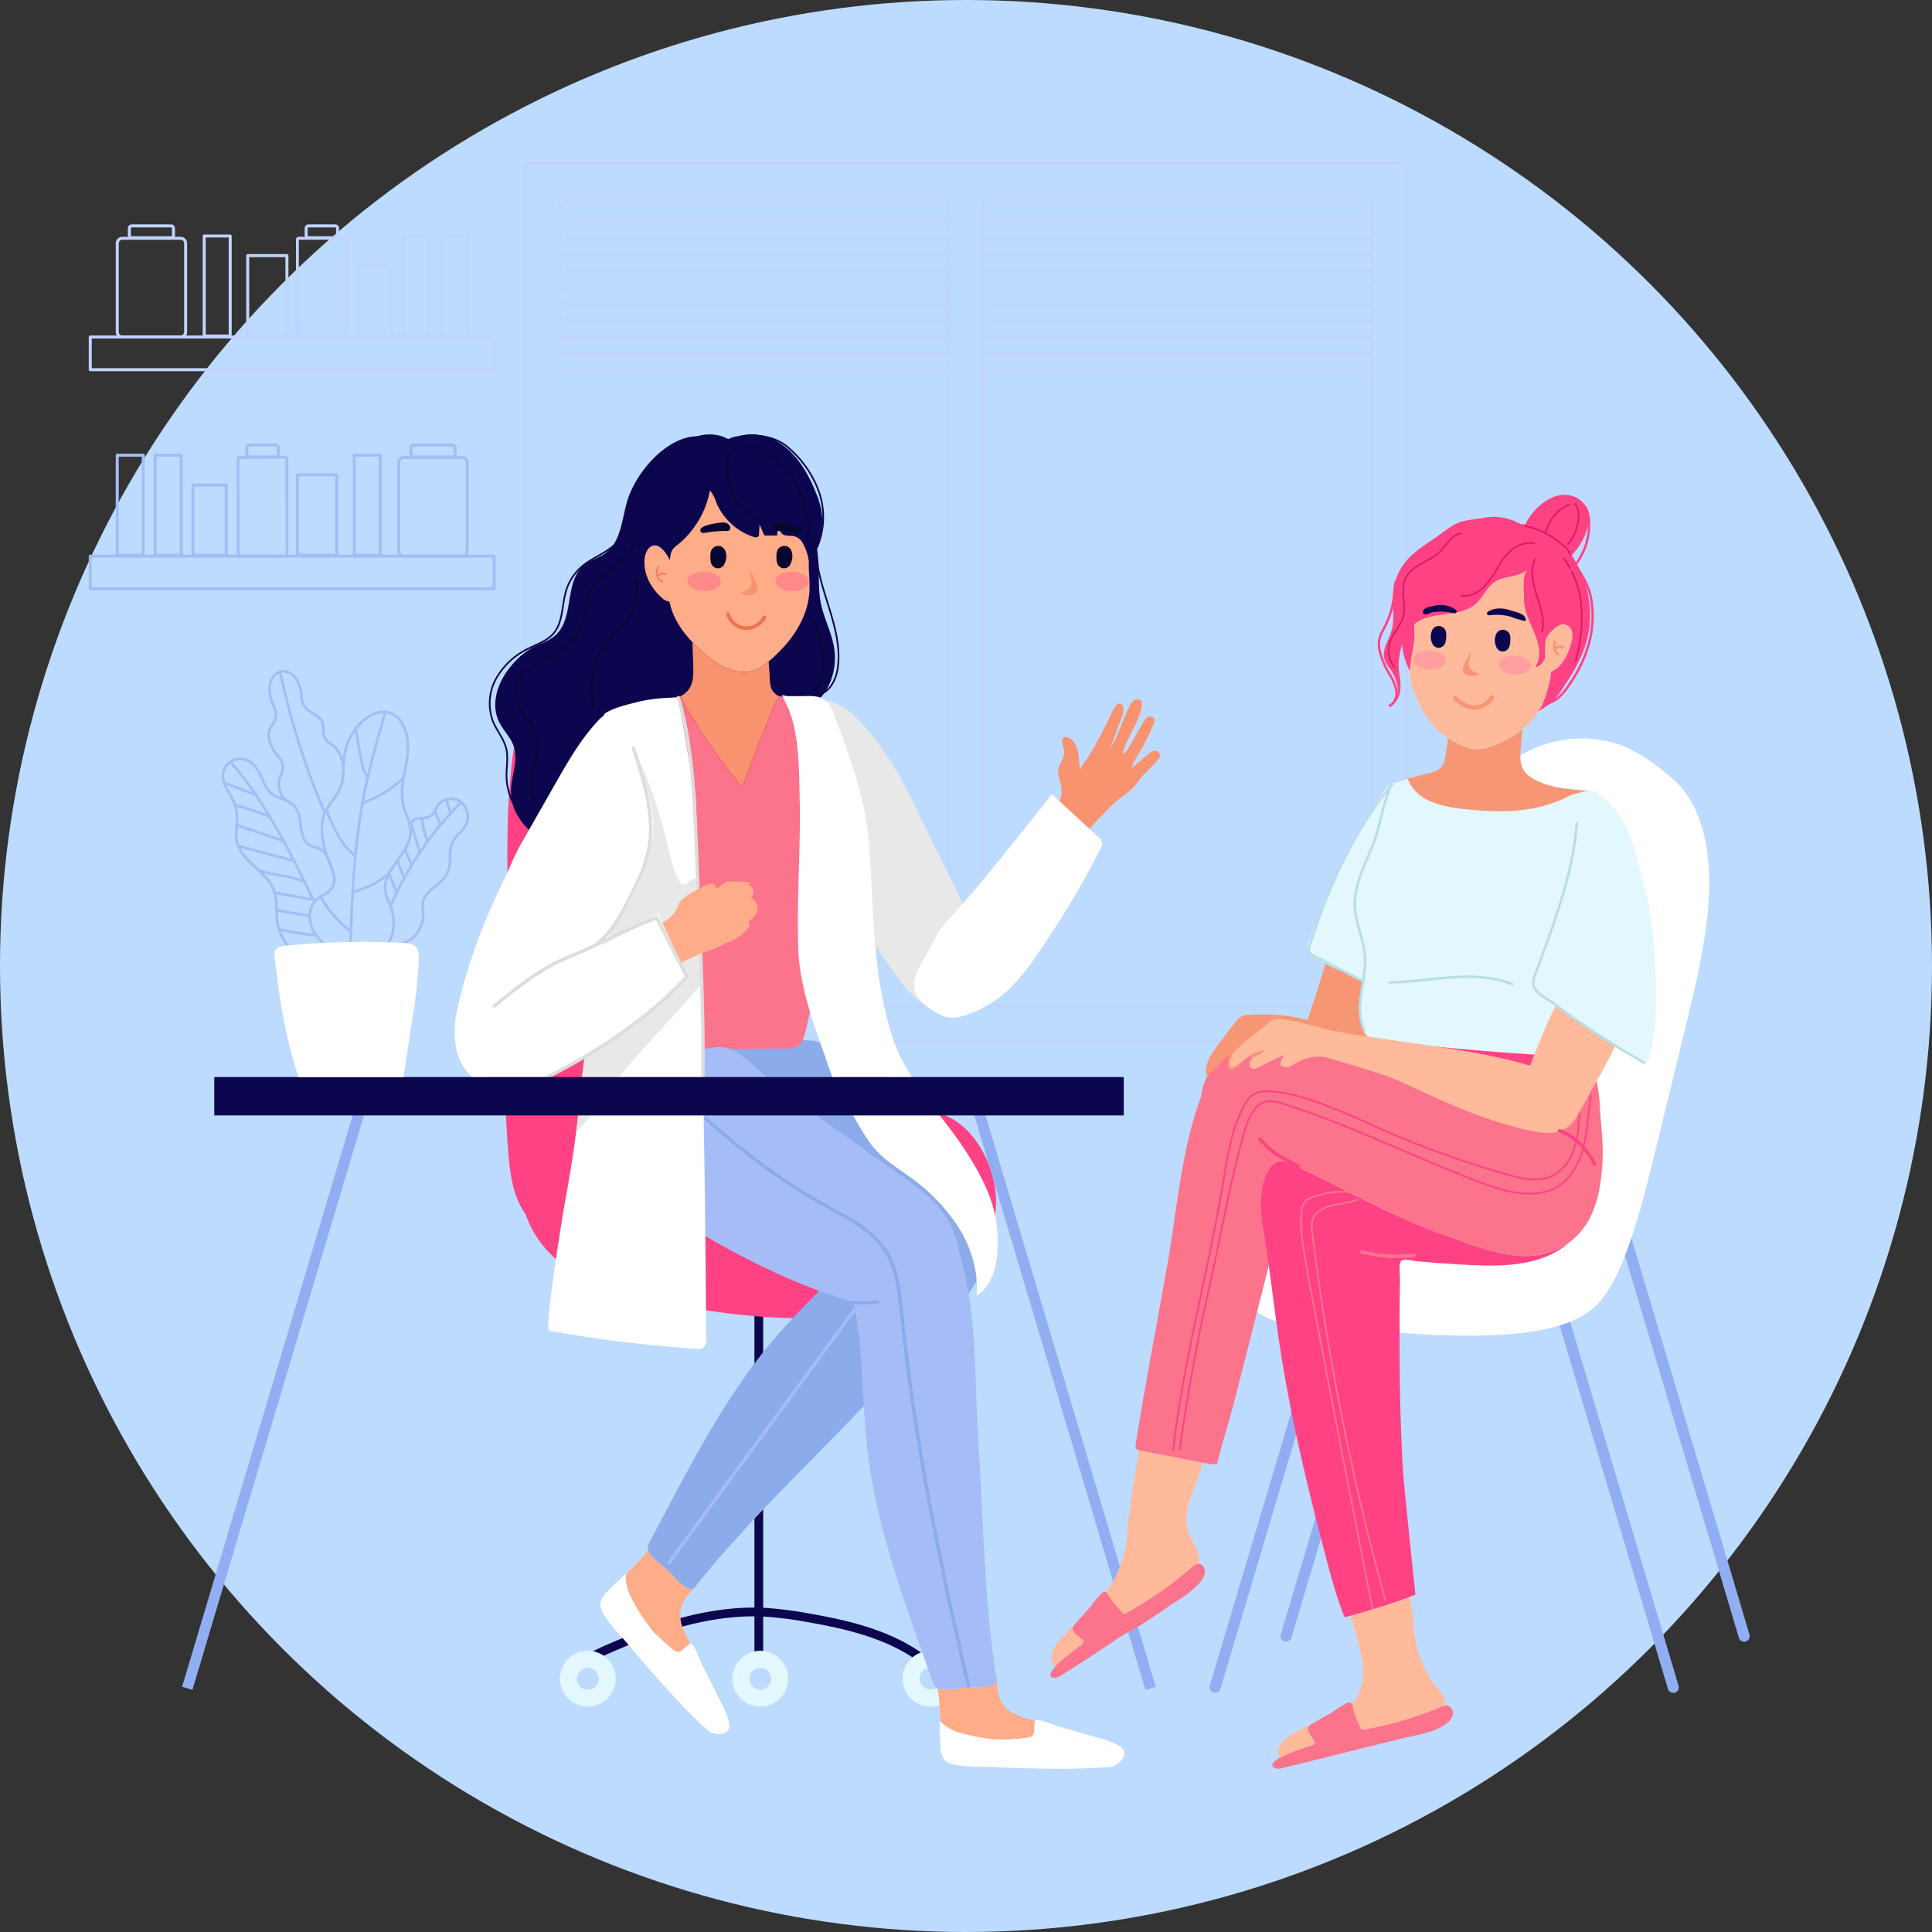 <svg xmlns="http://www.w3.org/2000/svg" width="600.476" height="600.476" viewBox="0 0 600.476 600.476">
  <rect x="0" y="0" width="600.476" height="600.476" fill="#333333" stroke="none"/>
  <g id="Group_192" data-name="Group 192" transform="translate(-36.809 -36.809)">
    <circle id="Ellipse_9" data-name="Ellipse 9" cx="300.238" cy="300.238" r="300.238" transform="translate(36.809 36.809)" fill="#bddbff"/>
    <g id="Group_104" data-name="Group 104" transform="translate(199.763 87.093)" style="mix-blend-mode: multiply;isolation: isolate">
      <g id="Group_81" data-name="Group 81" transform="translate(0)">
        <g id="Group_77" data-name="Group 77">
          <path id="Path_167" data-name="Path 167" d="M426.639,346.148H152.966a.449.449,0,0,1-.448-.448V72.963a.449.449,0,0,1,.448-.449H426.639a.449.449,0,0,1,.448.449V345.7A.449.449,0,0,1,426.639,346.148Zm-273.225-.9H426.191V73.411H153.414Z" transform="translate(-152.518 -72.514)" fill="#c0d3fc"/>
        </g>
        <g id="Group_80" data-name="Group 80" transform="translate(10.616 12.337)">
          <g id="Group_78" data-name="Group 78">
            <path id="Path_168" data-name="Path 168" d="M281.5,331.706H160.518a.462.462,0,0,1-.462-.462V81.735a.462.462,0,0,1,.462-.461H281.5a.462.462,0,0,1,.462.461v249.51A.462.462,0,0,1,281.5,331.706Zm-120.521-.922H281.039V82.2H160.978Z" transform="translate(-160.056 -81.274)" fill="#c0d3fc"/>
          </g>
          <g id="Group_79" data-name="Group 79" transform="translate(131.432)">
            <path id="Path_169" data-name="Path 169" d="M374.826,331.706H253.844a.462.462,0,0,1-.462-.462V81.735a.462.462,0,0,1,.462-.461H374.826a.462.462,0,0,1,.461.461v249.51A.462.462,0,0,1,374.826,331.706ZM254.3,330.784H374.365V82.2H254.3Z" transform="translate(-253.382 -81.274)" fill="#c0d3fc"/>
          </g>
        </g>
      </g>
      <g id="Group_92" data-name="Group 92" transform="translate(10.652 18.105)">
        <g id="Group_82" data-name="Group 82">
          <path id="Path_170" data-name="Path 170" d="M281.489,86.221H160.507a.425.425,0,1,1,0-.851H281.489a.425.425,0,0,1,0,.851Z" transform="translate(-160.082 -85.37)" fill="#c0d3fc"/>
        </g>
        <g id="Group_83" data-name="Group 83" transform="translate(0 5.146)">
          <path id="Path_171" data-name="Path 171" d="M281.489,89.875H160.507a.425.425,0,0,1,0-.851H281.489a.425.425,0,0,1,0,.851Z" transform="translate(-160.082 -89.024)" fill="#c0d3fc"/>
        </g>
        <g id="Group_84" data-name="Group 84" transform="translate(0 10.292)">
          <path id="Path_172" data-name="Path 172" d="M281.489,93.529H160.507a.425.425,0,0,1,0-.851H281.489a.425.425,0,0,1,0,.851Z" transform="translate(-160.082 -92.678)" fill="#c0d3fc"/>
        </g>
        <g id="Group_85" data-name="Group 85" transform="translate(0 15.436)">
          <path id="Path_173" data-name="Path 173" d="M281.489,97.182H160.507a.425.425,0,1,1,0-.851H281.489a.425.425,0,0,1,0,.851Z" transform="translate(-160.082 -96.331)" fill="#c0d3fc"/>
        </g>
        <g id="Group_86" data-name="Group 86" transform="translate(0 20.581)">
          <path id="Path_174" data-name="Path 174" d="M281.489,100.835H160.507a.425.425,0,1,1,0-.851H281.489a.425.425,0,0,1,0,.851Z" transform="translate(-160.082 -99.984)" fill="#c0d3fc"/>
        </g>
        <g id="Group_87" data-name="Group 87" transform="translate(0 25.728)">
          <path id="Path_175" data-name="Path 175" d="M281.489,104.49H160.507a.425.425,0,1,1,0-.851H281.489a.425.425,0,0,1,0,.851Z" transform="translate(-160.082 -103.639)" fill="#c0d3fc"/>
        </g>
        <g id="Group_88" data-name="Group 88" transform="translate(0 30.873)">
          <path id="Path_176" data-name="Path 176" d="M281.489,108.143H160.507a.425.425,0,0,1,0-.851H281.489a.425.425,0,0,1,0,.851Z" transform="translate(-160.082 -107.292)" fill="#c0d3fc"/>
        </g>
        <g id="Group_89" data-name="Group 89" transform="translate(0 36.017)">
          <path id="Path_177" data-name="Path 177" d="M281.489,111.8H160.507a.426.426,0,0,1,0-.852H281.489a.426.426,0,0,1,0,.852Z" transform="translate(-160.082 -110.945)" fill="#c0d3fc"/>
        </g>
        <g id="Group_90" data-name="Group 90" transform="translate(0 41.163)">
          <path id="Path_178" data-name="Path 178" d="M281.489,115.45H160.507a.425.425,0,1,1,0-.851H281.489a.425.425,0,0,1,0,.851Z" transform="translate(-160.082 -114.599)" fill="#c0d3fc"/>
        </g>
        <g id="Group_91" data-name="Group 91" transform="translate(0 46.308)">
          <path id="Path_179" data-name="Path 179" d="M281.489,119.1H160.507a.425.425,0,1,1,0-.851H281.489a.425.425,0,0,1,0,.851Z" transform="translate(-160.082 -118.252)" fill="#c0d3fc"/>
        </g>
      </g>
      <g id="Group_103" data-name="Group 103" transform="translate(142.083 18.105)">
        <g id="Group_93" data-name="Group 93">
          <path id="Path_180" data-name="Path 180" d="M374.816,86.221H253.834a.425.425,0,1,1,0-.851H374.816a.425.425,0,1,1,0,.851Z" transform="translate(-253.407 -85.37)" fill="#c0d3fc"/>
        </g>
        <g id="Group_94" data-name="Group 94" transform="translate(0 5.146)">
          <path id="Path_181" data-name="Path 181" d="M374.816,89.875H253.834a.425.425,0,1,1,0-.851H374.816a.425.425,0,1,1,0,.851Z" transform="translate(-253.407 -89.024)" fill="#c0d3fc"/>
        </g>
        <g id="Group_95" data-name="Group 95" transform="translate(0 10.292)">
          <path id="Path_182" data-name="Path 182" d="M374.816,93.529H253.834a.425.425,0,1,1,0-.851H374.816a.425.425,0,1,1,0,.851Z" transform="translate(-253.407 -92.678)" fill="#c0d3fc"/>
        </g>
        <g id="Group_96" data-name="Group 96" transform="translate(0 15.436)">
          <path id="Path_183" data-name="Path 183" d="M374.816,97.182H253.834a.425.425,0,1,1,0-.851H374.816a.425.425,0,1,1,0,.851Z" transform="translate(-253.407 -96.331)" fill="#c0d3fc"/>
        </g>
        <g id="Group_97" data-name="Group 97" transform="translate(0 20.581)">
          <path id="Path_184" data-name="Path 184" d="M374.816,100.835H253.834a.425.425,0,1,1,0-.851H374.816a.425.425,0,1,1,0,.851Z" transform="translate(-253.407 -99.984)" fill="#c0d3fc"/>
        </g>
        <g id="Group_98" data-name="Group 98" transform="translate(0 25.728)">
          <path id="Path_185" data-name="Path 185" d="M374.816,104.49H253.834a.425.425,0,1,1,0-.851H374.816a.425.425,0,1,1,0,.851Z" transform="translate(-253.407 -103.639)" fill="#c0d3fc"/>
        </g>
        <g id="Group_99" data-name="Group 99" transform="translate(0 30.873)">
          <path id="Path_186" data-name="Path 186" d="M374.816,108.143H253.834a.425.425,0,1,1,0-.851H374.816a.425.425,0,1,1,0,.851Z" transform="translate(-253.407 -107.292)" fill="#c0d3fc"/>
        </g>
        <g id="Group_100" data-name="Group 100" transform="translate(0 36.017)">
          <path id="Path_187" data-name="Path 187" d="M374.816,111.8H253.834a.426.426,0,1,1,0-.852H374.816a.426.426,0,0,1,0,.852Z" transform="translate(-253.407 -110.945)" fill="#c0d3fc"/>
        </g>
        <g id="Group_101" data-name="Group 101" transform="translate(0 41.163)">
          <path id="Path_188" data-name="Path 188" d="M374.816,115.45H253.834a.425.425,0,1,1,0-.851H374.816a.425.425,0,1,1,0,.851Z" transform="translate(-253.407 -114.599)" fill="#c0d3fc"/>
        </g>
        <g id="Group_102" data-name="Group 102" transform="translate(0 46.308)">
          <path id="Path_189" data-name="Path 189" d="M374.816,119.1H253.834a.425.425,0,1,1,0-.851H374.816a.425.425,0,1,1,0,.851Z" transform="translate(-253.407 -118.252)" fill="#c0d3fc"/>
        </g>
      </g>
    </g>
    <g id="Group_133" data-name="Group 133" transform="translate(64.393 106.543)">
      <g id="Group_118" data-name="Group 118" style="mix-blend-mode: multiply;isolation: isolate">
        <g id="Group_117" data-name="Group 117">
          <g id="Group_105" data-name="Group 105" transform="translate(0 34.533)">
            <path id="Path_190" data-name="Path 190" d="M182.4,121.943H56.866a.471.471,0,0,1-.47-.47V111.315a.47.47,0,0,1,.47-.469H182.4a.47.47,0,0,1,.47.469v10.158A.471.471,0,0,1,182.4,121.943ZM57.335,121h124.6v-9.217H57.335Z" transform="translate(-56.396 -110.846)" fill="#c0d3fc"/>
          </g>
          <g id="Group_116" data-name="Group 116" transform="translate(8.386)">
            <g id="Group_106" data-name="Group 106" transform="translate(0 3.856)">
              <path id="Path_191" data-name="Path 191" d="M82.494,120.679H64.4a2.048,2.048,0,0,1-2.046-2.046V91.111A2.048,2.048,0,0,1,64.4,89.063h18.1a2.048,2.048,0,0,1,2.046,2.048v27.523A2.048,2.048,0,0,1,82.494,120.679ZM64.4,90a1.107,1.107,0,0,0-1.107,1.107v27.523A1.108,1.108,0,0,0,64.4,119.74h18.1a1.108,1.108,0,0,0,1.107-1.107V91.111A1.107,1.107,0,0,0,82.494,90Z" transform="translate(-62.351 -89.063)" fill="#c0d3fc"/>
            </g>
            <g id="Group_107" data-name="Group 107" transform="translate(3.77)">
              <path id="Path_192" data-name="Path 192" d="M78.452,90.95h-12.2a1.226,1.226,0,0,1-1.225-1.225V87.552a1.227,1.227,0,0,1,1.225-1.227h12.2a1.229,1.229,0,0,1,1.227,1.227v2.173A1.227,1.227,0,0,1,78.452,90.95Zm-12.2-3.684a.286.286,0,0,0-.286.286v2.173a.285.285,0,0,0,.286.284h12.2a.285.285,0,0,0,.286-.284V87.552a.286.286,0,0,0-.286-.286Z" transform="translate(-65.028 -86.325)" fill="#c0d3fc"/>
            </g>
            <g id="Group_110" data-name="Group 110" transform="translate(56.028)">
              <g id="Group_108" data-name="Group 108" transform="translate(0 3.856)">
                <path id="Path_193" data-name="Path 193" d="M117.349,120.679H103.007a.871.871,0,0,1-.872-.87V89.935a.872.872,0,0,1,.872-.872h14.342a.872.872,0,0,1,.872.872v29.874A.871.871,0,0,1,117.349,120.679Zm-.069-30.745L103.007,90l.069,29.805,14.2-.069Z" transform="translate(-102.135 -89.063)" fill="#c0d3fc"/>
              </g>
              <g id="Group_109" data-name="Group 109" transform="translate(2.687)">
                <path id="Path_194" data-name="Path 194" d="M113.528,90.95H105.27a1.227,1.227,0,0,1-1.227-1.225V87.552a1.229,1.229,0,0,1,1.227-1.227h8.258a1.229,1.229,0,0,1,1.227,1.227v2.173A1.227,1.227,0,0,1,113.528,90.95Zm-8.258-3.684a.286.286,0,0,0-.287.286v2.173a.285.285,0,0,0,.287.284h8.258a.285.285,0,0,0,.287-.284V87.552a.286.286,0,0,0-.287-.286Z" transform="translate(-104.043 -86.325)" fill="#c0d3fc"/>
              </g>
            </g>
            <g id="Group_111" data-name="Group 111" transform="translate(27.027 3.149)">
              <path id="Path_195" data-name="Path 195" d="M90.088,120.58H82.012a.471.471,0,0,1-.47-.47V89.031a.471.471,0,0,1,.47-.47h8.075a.471.471,0,0,1,.47.47V120.11A.471.471,0,0,1,90.088,120.58Zm-7.6-.939h7.134V89.5H82.483Z" transform="translate(-81.542 -88.561)" fill="#c0d3fc"/>
            </g>
            <g id="Group_112" data-name="Group 112" transform="translate(88.882 3.149)">
              <path id="Path_196" data-name="Path 196" d="M134.007,120.58h-8.074a.47.47,0,0,1-.469-.47V89.031a.47.47,0,0,1,.469-.47h8.074a.471.471,0,0,1,.47.47V120.11A.471.471,0,0,1,134.007,120.58Zm-7.6-.939h7.134V89.5H126.4Z" transform="translate(-125.464 -88.561)" fill="#c0d3fc"/>
            </g>
            <g id="Group_113" data-name="Group 113" transform="translate(100.688 3.149)">
              <path id="Path_197" data-name="Path 197" d="M142.393,120.58h-8.075a.471.471,0,0,1-.47-.47V89.031a.471.471,0,0,1,.47-.47h8.075a.47.47,0,0,1,.469.47V120.11A.47.47,0,0,1,142.393,120.58Zm-7.606-.939h7.136V89.5h-7.136Z" transform="translate(-133.847 -88.561)" fill="#c0d3fc"/>
            </g>
            <g id="Group_114" data-name="Group 114" transform="translate(74.866 12.442)">
              <path id="Path_198" data-name="Path 198" d="M126.339,117.886H115.981a.471.471,0,0,1-.47-.47V95.63a.471.471,0,0,1,.47-.47h10.358a.471.471,0,0,1,.47.47v21.785A.471.471,0,0,1,126.339,117.886Zm-9.889-.939h9.42V96.1h-9.42Z" transform="translate(-115.511 -95.16)" fill="#c0d3fc"/>
            </g>
            <g id="Group_115" data-name="Group 115" transform="translate(40.551 9.244)">
              <path id="Path_199" data-name="Path 199" d="M103.8,118.813H91.615a.471.471,0,0,1-.47-.47V93.358a.47.47,0,0,1,.47-.469H103.8a.47.47,0,0,1,.47.469v24.985A.471.471,0,0,1,103.8,118.813Zm-11.719-.939h11.25V93.828H92.084Z" transform="translate(-91.145 -92.889)" fill="#c0d3fc"/>
            </g>
          </g>
        </g>
      </g>
      <g id="Group_132" data-name="Group 132" transform="translate(0 68.118)" style="mix-blend-mode: multiply;isolation: isolate">
        <g id="Group_131" data-name="Group 131">
          <g id="Group_119" data-name="Group 119" transform="translate(0 34.533)">
            <path id="Path_200" data-name="Path 200" d="M182.4,170.311H56.866a.471.471,0,0,1-.47-.469V159.685a.471.471,0,0,1,.47-.47H182.4a.471.471,0,0,1,.47.47v10.157A.471.471,0,0,1,182.4,170.311Zm-125.066-.939h124.6v-9.217H57.335Z" transform="translate(-56.396 -159.215)" fill="#a5bcf6"/>
          </g>
          <g id="Group_130" data-name="Group 130" transform="translate(8.386)">
            <g id="Group_120" data-name="Group 120" transform="translate(87.512 3.856)">
              <path id="Path_201" data-name="Path 201" d="M144.634,169.048h-18.1A2.05,2.05,0,0,1,124.491,167V139.478a2.049,2.049,0,0,1,2.048-2.046h18.1a2.05,2.05,0,0,1,2.048,2.046V167A2.05,2.05,0,0,1,144.634,169.048Zm-18.1-30.677a1.108,1.108,0,0,0-1.108,1.107V167a1.108,1.108,0,0,0,1.108,1.108h18.1A1.108,1.108,0,0,0,145.742,167V139.478a1.108,1.108,0,0,0-1.108-1.107Z" transform="translate(-124.491 -137.432)" fill="#a5bcf6"/>
            </g>
            <g id="Group_121" data-name="Group 121" transform="translate(91.284)">
              <path id="Path_202" data-name="Path 202" d="M140.592,139.317h-12.2a1.226,1.226,0,0,1-1.225-1.225v-2.173a1.226,1.226,0,0,1,1.225-1.225h12.2a1.226,1.226,0,0,1,1.225,1.225v2.173A1.226,1.226,0,0,1,140.592,139.317Zm-12.2-3.684a.286.286,0,0,0-.286.286v2.173a.286.286,0,0,0,.286.286h12.2a.283.283,0,0,0,.286-.286v-2.173a.286.286,0,0,0-.286-.286Z" transform="translate(-127.169 -134.694)" fill="#a5bcf6"/>
            </g>
            <g id="Group_124" data-name="Group 124" transform="translate(37.589)">
              <g id="Group_122" data-name="Group 122" transform="translate(0 3.856)">
                <path id="Path_203" data-name="Path 203" d="M104.256,169.048H89.912a.871.871,0,0,1-.87-.87V138.3a.871.871,0,0,1,.87-.87h14.344a.871.871,0,0,1,.87.87v29.876A.871.871,0,0,1,104.256,169.048Zm-14.273-.87h0Zm0-.069h14.273l-.07-29.807-14.273.069Z" transform="translate(-89.042 -137.432)" fill="#a5bcf6"/>
              </g>
              <g id="Group_123" data-name="Group 123" transform="translate(2.687)">
                <path id="Path_204" data-name="Path 204" d="M100.435,139.317h-8.26a1.226,1.226,0,0,1-1.225-1.225v-2.173a1.226,1.226,0,0,1,1.225-1.225h8.26a1.226,1.226,0,0,1,1.225,1.225v2.173A1.226,1.226,0,0,1,100.435,139.317Zm-8.26-3.684a.286.286,0,0,0-.286.286v2.173a.286.286,0,0,0,.286.286h8.26a.286.286,0,0,0,.286-.286v-2.173a.286.286,0,0,0-.286-.286Z" transform="translate(-90.95 -134.694)" fill="#a5bcf6"/>
              </g>
            </g>
            <g id="Group_125" data-name="Group 125" transform="translate(73.66 3.149)">
              <path id="Path_205" data-name="Path 205" d="M123.2,168.948h-8.074a.47.47,0,0,1-.47-.469V137.4a.47.47,0,0,1,.47-.469H123.2a.469.469,0,0,1,.469.469v31.08A.469.469,0,0,1,123.2,168.948Zm-7.6-.939h7.133V137.869H115.6Z" transform="translate(-114.655 -136.93)" fill="#a5bcf6"/>
            </g>
            <g id="Group_126" data-name="Group 126" transform="translate(11.806 3.149)">
              <path id="Path_206" data-name="Path 206" d="M79.28,168.948H71.2a.47.47,0,0,1-.47-.469V137.4a.47.47,0,0,1,.47-.469H79.28a.469.469,0,0,1,.469.469v31.08A.469.469,0,0,1,79.28,168.948Zm-7.606-.939h7.136V137.869H71.673Z" transform="translate(-70.734 -136.93)" fill="#a5bcf6"/>
            </g>
            <g id="Group_127" data-name="Group 127" transform="translate(0 3.149)">
              <path id="Path_207" data-name="Path 207" d="M70.894,168.948H62.82a.469.469,0,0,1-.469-.469V137.4a.469.469,0,0,1,.469-.469h8.074a.47.47,0,0,1,.47.469v31.08A.47.47,0,0,1,70.894,168.948Zm-7.6-.939h7.134V137.869H63.29Z" transform="translate(-62.351 -136.93)" fill="#a5bcf6"/>
            </g>
            <g id="Group_128" data-name="Group 128" transform="translate(23.537 12.441)">
              <path id="Path_208" data-name="Path 208" d="M89.894,166.254H79.534a.47.47,0,0,1-.47-.469V144a.471.471,0,0,1,.47-.47H89.894a.471.471,0,0,1,.47.47v21.786A.47.47,0,0,1,89.894,166.254ZM80,165.314h9.422V144.469H80Z" transform="translate(-79.064 -143.528)" fill="#a5bcf6"/>
            </g>
            <g id="Group_129" data-name="Group 129" transform="translate(56.024 9.243)">
              <path id="Path_209" data-name="Path 209" d="M114.788,167.181H102.6a.47.47,0,0,1-.47-.469V141.727a.471.471,0,0,1,.47-.47h12.186a.471.471,0,0,1,.47.47v24.985A.47.47,0,0,1,114.788,167.181Zm-11.717-.939h11.248V142.2H103.071Z" transform="translate(-102.132 -141.257)" fill="#a5bcf6"/>
            </g>
          </g>
        </g>
      </g>
    </g>
    <path id="Path_210" data-name="Path 210" d="M249.676,228.13c1.607,3.357,3.188,6.706,4.825,9.957q6.9,13.706,13.407,27.607c2.063,4.409,3.081,7.087,2.205,11.954-.652,3.626-2.255,7.2-5.378,9.341-9.36,6.474-19.023-4.488-23.748-11.311q-1.445-2.087-2.876-4.183c-5.932-8.726-11.673-17.776-15.253-27.759-2.931-8.174-2.8-16.284-4.274-24.633a106.332,106.332,0,0,1-1.6-13.127c-.144-2.9-1.241-13.392,1.946-14.368a6.194,6.194,0,0,1,4.487.8c6.34,3.188,10.69,9.206,14.787,15C242.683,213.741,246.239,220.95,249.676,228.13Z" transform="translate(73.445 63.137)" fill="#e8e8e8"/>
    <g id="Group_146" data-name="Group 146" transform="translate(210.84 420.775)">
      <g id="Group_134" data-name="Group 134" transform="translate(60.446)">
        <path id="Path_211" data-name="Path 211" d="M204.665,444.483a1.361,1.361,0,0,1-1.36-1.36V310.813a1.36,1.36,0,0,1,2.721,0V443.122A1.361,1.361,0,0,1,204.665,444.483Z" transform="translate(-203.305 -309.453)" fill="#0c064e"/>
      </g>
      <g id="Group_135" data-name="Group 135" transform="translate(8.532 115.69)">
        <path id="Path_212" data-name="Path 212" d="M271.63,409.751a1.343,1.343,0,0,1-.846-.3c-10.043-8.015-23.367-11.181-36.271-13.406a112.563,112.563,0,0,0-12.709-1.624c-17.753-1-35.089,5.477-48.215,11.226a55.273,55.273,0,0,0-5.116,2.47,1.36,1.36,0,1,1-1.339-2.367,58.669,58.669,0,0,1,5.364-2.6c13.4-5.87,31.143-12.468,49.458-11.45a115.658,115.658,0,0,1,13.018,1.659c13.262,2.288,26.983,5.564,37.5,13.962a1.361,1.361,0,0,1-.849,2.424Z" transform="translate(-166.442 -391.602)" fill="#0c064e"/>
      </g>
      <g id="Group_136" data-name="Group 136" transform="translate(0 129.112)">
        <path id="Path_213" data-name="Path 213" d="M177.732,409.8a8.674,8.674,0,1,1-8.674-8.672A8.673,8.673,0,0,1,177.732,409.8Z" transform="translate(-160.384 -401.132)" fill="#e3f7fe"/>
      </g>
      <g id="Group_138" data-name="Group 138" transform="translate(5.292 134.403)">
        <g id="Group_137" data-name="Group 137">
          <path id="Path_214" data-name="Path 214" d="M170.9,408.27a3.381,3.381,0,1,1-3.381-3.381A3.381,3.381,0,0,1,170.9,408.27Z" transform="translate(-164.142 -404.889)" fill="#bddbff"/>
        </g>
      </g>
      <g id="Group_139" data-name="Group 139" transform="translate(106.509 129.112)">
        <path id="Path_215" data-name="Path 215" d="M253.361,409.8a8.674,8.674,0,1,1-8.674-8.672A8.674,8.674,0,0,1,253.361,409.8Z" transform="translate(-236.013 -401.132)" fill="#e3f7fe"/>
      </g>
      <g id="Group_141" data-name="Group 141" transform="translate(111.801 134.403)">
        <g id="Group_140" data-name="Group 140">
          <path id="Path_216" data-name="Path 216" d="M246.534,408.27a3.381,3.381,0,1,1-3.381-3.381A3.381,3.381,0,0,1,246.534,408.27Z" transform="translate(-239.771 -404.889)" fill="#bddbff"/>
        </g>
      </g>
      <g id="Group_143" data-name="Group 143" transform="translate(53.586 129.112)">
        <g id="Group_142" data-name="Group 142">
          <path id="Path_217" data-name="Path 217" d="M215.78,409.8a8.673,8.673,0,1,1-8.672-8.672A8.673,8.673,0,0,1,215.78,409.8Z" transform="translate(-198.434 -401.132)" fill="#e3f7fe"/>
        </g>
      </g>
      <g id="Group_145" data-name="Group 145" transform="translate(58.878 134.403)">
        <g id="Group_144" data-name="Group 144">
          <path id="Path_218" data-name="Path 218" d="M208.953,408.27a3.381,3.381,0,1,1-3.38-3.381A3.38,3.38,0,0,1,208.953,408.27Z" transform="translate(-202.192 -404.889)" fill="#bddbff"/>
        </g>
      </g>
    </g>
    <path id="Path_219" data-name="Path 219" d="M272.949,283.039c-2.986.514-5.935,1.19-8.967.808-5.428-.68-10.809-1.963-16.38-2.311a143.358,143.358,0,0,0-34.032,1.922c-12.671,2.258-25.617,2.249-38.292,4.456-10.633,1.851-20.985,1.948-23.116,15.239-1.638,10.219,4.208,20.539,12.44,26.811s18.5,9.181,28.628,11.32c22.167,4.685,46.635,7.544,69.106,3.484,11.638-2.1,23.355-6.911,30.7-16.179,8.916-11.247,8.058-26.144-.159-37.365-3.341-4.563-8.336-8.24-13.976-8.644A24.571,24.571,0,0,0,272.949,283.039Z" transform="translate(46.987 99.809)" fill="#ff4284"/>
    <path id="Path_220" data-name="Path 220" d="M167.3,362.235a19.6,19.6,0,0,1-9.678-3.994c-6.354-5.192-7.654-14.249-8.3-22.43-2.017-25.448-1.073-50.545-.384-75.943.33-12.149-.232-24.33.76-36.457.859-10.486,1.627-25.352,10.988-31.9,13.715-9.6,35.065-14.352,50.4-5.821,10.882,6.056,17.68,17.524,22.048,29.184,10.044,26.809,9.733,56.355,6.829,84.835-1.044,10.238-2.435,20.564-6.191,30.145-9.341,23.824-31.263,30.005-54.848,32.4A47.119,47.119,0,0,1,167.3,362.235Z" transform="translate(45.442 58.974)" fill="#ff4284"/>
    <path id="Path_221" data-name="Path 221" d="M271.843,217.233a12.9,12.9,0,0,1-.787-3.274c0-1.614.9-2.976,1.469-4.428a5.062,5.062,0,0,0,.453-2.338,27.034,27.034,0,0,1-.625-2.932,1.492,1.492,0,0,1,.377-1.17,1.313,1.313,0,0,1,1.187-.163,3.763,3.763,0,0,1,1.949,1.393c1.969,2.549,1.511,6.27,2.2,9.255-.26-1.122,1.176-2.9,1.783-3.7a39.512,39.512,0,0,0,2.725-4.405c1.679-2.953,3.176-6,4.676-9.05a15.47,15.47,0,0,1,1.676-3.083,1.894,1.894,0,0,1,1.328-.868c.842.013,1.114,1.263,1.124,1.935a7.208,7.208,0,0,1-.61,2.579q-1.722,4.635-3.445,9.269c2.68-4.052,3.807-8.933,6.129-13.2a4.172,4.172,0,0,1,1.376-1.673,1.6,1.6,0,0,1,2,.187,2.217,2.217,0,0,1,.231,1.818c-.9,4.864-4.136,8.97-5.659,13.677-.113.348-.18.808.125,1.01.661.434,6.1-10.655,7.156-11.241a1.743,1.743,0,0,1,2-.023,1.406,1.406,0,0,1,.359,1.18,4.183,4.183,0,0,1-.4,1.208c-.921,2.041-1.882,4.064-2.918,6.049-1.02,1.951-2.329,3.79-3.277,5.764-.166.348-.468,1.565-.765,1.753L299,208.286a4.91,4.91,0,0,1,1.586-1.02,1.677,1.677,0,0,1,1.758.358c.984,1.115-.094,2.19-.815,2.96-1.17,1.251-2.314,2.47-3.549,3.669-1.617,1.567-2.693,3.735-4.387,5.153-1.958,1.638-4.18,3.026-5.977,4.853-3.843,3.908-7.8,7.888-10.923,12.438-.148.215-.339.456-.6.449a.769.769,0,0,1-.435-.208c-2.656-2.08-4.607-4.959-6.654-7.6-1.711-2.207,1.153-3.573,2.1-5.46A9.481,9.481,0,0,0,271.843,217.233Z" transform="translate(94.588 63.007)" fill="#f9926e"/>
    <path id="Path_222" data-name="Path 222" d="M193.322,427.06a5.261,5.261,0,0,1-1.631-.577c-1.932-.917-3.729-3.4-5.26-4.876-1.451-1.394-6.391-4.885-6.636-7.046a4.676,4.676,0,0,1,.773-2.618q2.049-3.88,4.1-7.76c9.812-18.57,19.722-37.291,33.133-53.454,9.819-11.835,21.7-21.946,31.043-34.171,3.656-4.78,6.285-9.489,11.033-13.335,4.561-3.7,9.413-7.264,13.168-11.862a1.216,1.216,0,0,1,.745-.538,1.17,1.17,0,0,1,.766.321,30.637,30.637,0,0,1,11.333,18.539c.727,3.756.408,7.377.318,11.157-.1,4.019-1.841,6.689-3.988,10.1-9.568,15.2-24.514,27.8-36.9,40.8C228.726,389.158,210.842,406,195.761,424.7,194.459,426.315,194.226,427.134,193.322,427.06Z" transform="translate(58.376 103.714)" fill="#8babea"/>
    <path id="Path_223" data-name="Path 223" d="M173.642,387.468q1.741-1.69,3.576-3.283a14.354,14.354,0,0,0,1.134,6.116,56.273,56.273,0,0,0,3.9,6.942,41.11,41.11,0,0,0,8.484,9.41c.906.69,1.859,1.953,3.125,1.672,1.122-.249,2.7-2.634,3.687-2.452.97.177,2.649,4.971,3.117,5.908l6.35,12.71a30.135,30.135,0,0,1,1.682,3.793c.527,1.558,1.407,4.105-.341,5.094a5.453,5.453,0,0,1-5.719-.594c-9.416-8.717-17.728-18.5-26.025-28.276a70.717,70.717,0,0,1-4.673-5.428c-1.077-1.565-2.807-3.726-2.642-5.732a6.425,6.425,0,0,1,2.145-3.663Q172.521,388.556,173.642,387.468Z" transform="translate(54.089 141.836)" fill="#fff"/>
    <path id="Path_224" data-name="Path 224" d="M176.047,392.489a56.381,56.381,0,0,0,3.9,6.942,41.139,41.139,0,0,0,8.484,9.41c.906.69,1.859,1.953,3.125,1.672,1.008-.224,2.381-2.158,3.367-2.418-.5-1.118-1.017-2.228-1.573-3.315-1.683-3.288-2.173-6.685-.349-10.1a22.79,22.79,0,0,1,3.245-3.962,1.077,1.077,0,0,1-.938.407,5.261,5.261,0,0,1-1.631-.577c-1.932-.917-3.729-3.4-5.26-4.876-1.407-1.352-6.084-4.674-6.588-6.844a24.077,24.077,0,0,1-2.8,3.457c-1.348,1.456-2.781,2.841-4.1,4.321A13.78,13.78,0,0,0,176.047,392.489Z" transform="translate(56.394 139.648)" fill="#ffac88"/>
    <path id="Path_225" data-name="Path 225" d="M273.48,317.883a24.827,24.827,0,0,1-7.925,7.173c-9.093,4.788-20.123.6-29.5-3.6q-16.5-7.4-33-14.794c-6.226-2.791-12.611-5.691-17.371-10.579-9.817-10.079-6.025-26.269,8.543-27.482q12.521-1.041,25.083-1.489c3.683-.131,9.1-1.272,12.647-.327,3.155.842,6.2,3.957,8.83,5.944a424.692,424.692,0,0,1,36.93,31.388,4.929,4.929,0,0,1,1.642,2.355c.521,2.443-2.143,3.371-3.105,5.118C275.1,313.693,275.029,315.845,273.48,317.883Z" transform="translate(58.561 93.748)" fill="#8babea"/>
    <path id="Path_226" data-name="Path 226" d="M206.132,133.418c6.013-1.314,11.165,1.455,17.136,1.81a30,30,0,0,1,11.2,2.962c3.267,1.573,4.184,3.618,5.911,6.7a44.647,44.647,0,0,1,5.43,19.537c.213,3.45.817,6.843.853,10.35.038,3.719-.048,7.48.839,11.121,1.4,5.74,4.37,10.445,4.17,16.687-.156,4.89-2.035,9.867-5.761,13.037-1.835,1.562-4.045,2.642-5.849,4.239-7.447,6.589-5.38,18.592-8.836,27.917-2.621,7.073-8.6,12.572-15.453,15.728s-14.52,4.157-22.061,4.145c-10.845-.018-21.891-2.148-31.215-7.688-5.823-3.46-11.237-8.95-11.5-15.72-.193-5,2.459-10.12.828-14.852-.958-2.784-3.257-4.9-4.543-7.544-2.677-5.506-.437-12.31,3.486-17.011a24.136,24.136,0,0,1,6.818-6.012c2.452-1.315,5.218-2.038,7.315-3.96,5.854-5.368,2.614-16.545,8.733-21.61,2.017-1.67,4.712-2.31,6.808-3.88,4.763-3.564,4.994-10.43,6.688-16.134,2.28-7.672,9.457-16.579,17.19-19.305A15.011,15.011,0,0,1,206.132,133.418Z" transform="translate(44.63 39.303)" fill="#0c064e"/>
    <path id="Path_227" data-name="Path 227" d="M211.335,163.076a19.128,19.128,0,0,1-8.234-9.189,12.279,12.279,0,0,0-1.97-3.828,28.528,28.528,0,0,1-10.237,17.077,5.884,5.884,0,0,0-1.465,1.434,5.084,5.084,0,0,0-.563,1.746,114.281,114.281,0,0,0-1.28,13.48c-.035.527-.363,7.767-.518,7.781-3.072.738-6.312-.994-8.272-3.47a14.283,14.283,0,0,1-3.246-8.675c.03-3.069-.832-5.959-.722-9.05a69.069,69.069,0,0,1,.914-9.126c1-5.856,2.8-11.761,6.175-16.708a29.142,29.142,0,0,1,14.672-11.107,13.092,13.092,0,0,1,8.833.032,6.065,6.065,0,0,0,2.012.783,8.324,8.324,0,0,0,2.486-.928,13.03,13.03,0,0,1,5.4-.607,16.159,16.159,0,0,1,6.93,2.3c5.87,3.578,9.415,9.767,11.869,15.97a24.29,24.29,0,0,1,1.9,7.733c.241,5.066-1.891,9.91-4.06,14.493a15.258,15.258,0,0,0-1.9-6.58,4.376,4.376,0,0,0-3.276-2.412,10.044,10.044,0,0,1-2.608-.254c-1.046-.446-1.513-1.643-1.874-2.721l-.327,2.86-3.946-.014q-.748-1.711-1.5-3.422-.076,1.5-.154,3a1.337,1.337,0,0,1-.151.66c-.3.475-1.013.383-1.548.21A18.361,18.361,0,0,1,211.335,163.076Z" transform="translate(56.349 39.138)" fill="#0c064e"/>
    <path id="Path_228" data-name="Path 228" d="M230.119,167.149a15.221,15.221,0,0,0-1.783-5.554,4.376,4.376,0,0,0-3.276-2.412,10.043,10.043,0,0,1-2.608-.253c-1.046-.446-1.513-1.643-1.874-2.721l-.327,2.86-3.946-.014q-.748-1.711-1.5-3.422-.076,1.5-.154,3a1.337,1.337,0,0,1-.151.66c-.3.475-1.013.383-1.548.21a18.361,18.361,0,0,1-3.343-1.467,19.128,19.128,0,0,1-8.234-9.189,12.279,12.279,0,0,0-1.97-3.828,28.528,28.528,0,0,1-10.237,17.077,5.884,5.884,0,0,0-1.465,1.434,5.084,5.084,0,0,0-.563,1.746c-.09.483-.158.972-.234,1.459a13.729,13.729,0,0,0-1.651-2.688c-.794-1-1.886-1.98-3.162-1.894-1.7.113-2.687,2.007-2.941,3.691-.72,4.8,1.829,9.647,5.521,12.793a3.346,3.346,0,0,0,2.114.949,25.392,25.392,0,0,0,.741,2.642c1.676,4.835,5,8.81,8.706,12.259,4.256,3.963,10.982,8.73,17.06,6.391,3.167-1.218,5.954-3.991,8.275-6.377,4.65-4.784,8.255-11.047,8.726-17.809C230.521,173.512,230.023,170.325,230.119,167.149Z" transform="translate(58.072 44.182)" fill="#ffac88"/>
    <g id="Group_153" data-name="Group 153" transform="translate(254.467 199.197)">
      <g id="Group_148" data-name="Group 148">
        <g id="Group_147" data-name="Group 147">
          <path id="Path_229" data-name="Path 229" d="M199.351,152.243a2.278,2.278,0,0,1,.879.551,1.533,1.533,0,0,1,.472.963.94.94,0,0,1-.5.9,1.543,1.543,0,0,1-.532.1,39.128,39.128,0,0,0-6.568.52,2.846,2.846,0,0,1-.907.125.89.89,0,0,1-.745-.462c-.891-1.973,5.225-2.642,6.2-2.759a4.494,4.494,0,0,1,1.427-.021A2.406,2.406,0,0,1,199.351,152.243Z" transform="translate(-191.362 -152.116)" fill="#070630"/>
          <path id="Path_230" data-name="Path 230" d="M208.451,152.243a2.273,2.273,0,0,0-.88.551,1.524,1.524,0,0,0-.47.963.938.938,0,0,0,.5.9,1.536,1.536,0,0,0,.531.1,39.129,39.129,0,0,1,6.568.52,2.852,2.852,0,0,0,.907.125.886.886,0,0,0,.745-.462c.893-1.973-5.225-2.642-6.2-2.759a4.494,4.494,0,0,0-1.427-.021A2.31,2.31,0,0,0,208.451,152.243Z" transform="translate(-184.937 -152.116)" fill="#070630"/>
        </g>
      </g>
      <g id="Group_150" data-name="Group 150" transform="translate(3.122 7.293)">
        <g id="Group_149" data-name="Group 149">
          <path id="Path_231" data-name="Path 231" d="M194.724,157.7a2.329,2.329,0,0,1,3.493,1.1,4.919,4.919,0,0,1-.21,3.97,2.234,2.234,0,0,1-2.693,1.408,2.522,2.522,0,0,1-1.644-2.1,5.394,5.394,0,0,1-.092-1.039C193.585,159.844,193.525,158.437,194.724,157.7Z" transform="translate(-193.579 -157.295)" fill="#070630"/>
          <path id="Path_232" data-name="Path 232" d="M212.8,158.8a4.914,4.914,0,0,1-.21,3.97,2.235,2.235,0,0,1-2.693,1.407,2.522,2.522,0,0,1-1.643-2.1,5.4,5.4,0,0,1-.092-1.039c.006-1.2-.053-2.608,1.145-3.348A2.328,2.328,0,0,1,212.8,158.8Z" transform="translate(-187.624 -157.295)" fill="#070630"/>
        </g>
      </g>
      <path id="Path_233" data-name="Path 233" d="M200.65,169.564c-.153.044-.307.085-.459.127a4.161,4.161,0,0,0,3.921.646,2.031,2.031,0,0,0,1.311-2.667q-1.067-2.638-2.135-5.277a22.227,22.227,0,0,0,.31,2.962,4.644,4.644,0,0,1,.1,1.828,2.838,2.838,0,0,1-1.383,1.724A6.941,6.941,0,0,1,200.65,169.564Z" transform="translate(-187.757 -147.921)" fill="#f9926e"/>
      <g id="Group_152" data-name="Group 152" transform="translate(8.027 27.976)">
        <g id="Group_151" data-name="Group 151">
          <path id="Path_234" data-name="Path 234" d="M203.258,177.4a6.31,6.31,0,0,1-1.932-.3,7.3,7.3,0,0,1-4.229-4.383.549.549,0,1,1,1.027-.387,6.19,6.19,0,0,0,3.539,3.725,5.913,5.913,0,0,0,6.832-2.831.548.548,0,1,1,.976.5A7.087,7.087,0,0,1,203.258,177.4Z" transform="translate(-197.062 -171.982)" fill="#ea734e"/>
        </g>
      </g>
    </g>
    <g id="Group_157" data-name="Group 157" transform="translate(250.413 214.439)">
      <g id="Group_156" data-name="Group 156" transform="translate(0 0)">
        <g id="Group_154" data-name="Group 154">
          <ellipse id="Ellipse_10" data-name="Ellipse 10" cx="2.997" cy="5.203" rx="2.997" ry="5.203" transform="translate(0 5.992) rotate(-88.822)" fill="#ff8a8a"/>
        </g>
        <g id="Group_155" data-name="Group 155" transform="translate(27.406 0.104)">
          <path id="Path_235" data-name="Path 235" d="M207.944,165.905c-.035,1.655,2.267,3.043,5.14,3.1s5.229-1.234,5.263-2.888-2.267-3.045-5.14-3.1S207.978,164.251,207.944,165.905Z" transform="translate(-207.944 -163.014)" fill="#ff8a8a"/>
        </g>
      </g>
    </g>
    <path id="Path_236" data-name="Path 236" d="M207.094,215.479q1.344,1.732,2.714,3.445c1.846-5.335,3.871-10.606,5.974-15.843.93-2.318,1.941-4.611,2.831-6.944a19.686,19.686,0,0,1,2.779-5.659.214.214,0,0,1,.09-.076.221.221,0,0,1,.162.037,3.475,3.475,0,0,0,2.049.19,22.9,22.9,0,0,1,2.665.176c2.127.139,6.72-.5,7.878,1.424,1.067,1.781.6,4.553.948,6.539,1.2,6.918-.728,14.9-1.014,21.864-.342,8.347-.266,16.7-.28,25.057-.028,16.553-.294,33.316-4.564,49.419-.408,1.539-.944,3.2-2.272,4.076a6.847,6.847,0,0,1-3.776.766l-38.421.327q-3.538-28.142-4.714-56.513c-.684-16.539,2.445-35.729-1.984-51.724.075.241,12.024-1.383,12.493-1.515-.314.089,3.091,5.794,3.45,6.261,1.249,1.627,1.925,3.4,3.069,5.09C200.322,206.517,203.657,211.045,207.094,215.479Z" transform="translate(57.714 62.71)" fill="#fc748c"/>
    <path id="Path_237" data-name="Path 237" d="M187.113,195.36c-.314.089,3.091,5.794,3.45,6.261,1.249,1.627,1.925,3.4,3.069,5.09,3.152,4.643,6.487,9.169,9.924,13.606q1.344,1.732,2.714,3.445c1.846-5.335,3.871-10.606,5.973-15.843.931-2.318,1.942-4.611,2.832-6.944a20.006,20.006,0,0,1,2.726-5.583c-.028-.014-.059-.025-.087-.041-3.333-1.728-2.736-4.291-3-7.512q-.133-1.658-.261-3.317a16.206,16.206,0,0,1-4.34,2.662c-6.078,2.339-12.8-2.428-17.06-6.391q-1.164-1.084-2.259-2.245c.034,2.862.215,5.754.244,8.558.038,3.164-.4,6-3.348,7.878a5.266,5.266,0,0,1-.87.428C186.97,195.389,187.079,195.37,187.113,195.36Z" transform="translate(61.252 57.873)" fill="#f9926e"/>
    <path id="Path_238" data-name="Path 238" d="M219.486,275.99l-.1-.094c-2.677-2.476-5.25-5.169-8.493-6.837-5.149-2.649-8.889.084-13.956.092-5.226.007-10.731.263-15.574,2.435-3.953,1.772-9.543,4.186-11.1,8.579-1.07,3.031-.815,6.37-.22,9.53,3.074,16.324,13.818,26.489,27.5,34.489,22.26,13.018,46.207,24.776,72.273,27.01a9.281,9.281,0,0,0,4.773-.465c10.519-4.959,6.923-22.575,2.1-29.942-4.559-6.958-11.244-10.972-17.874-15.694l-22.513-16.035A169.04,169.04,0,0,1,219.486,275.99Z" transform="translate(54.19 94.357)" fill="#a5bcf6"/>
    <path id="Path_239" data-name="Path 239" d="M269.944,451.166a5.241,5.241,0,0,1-1.529.808c-1.984.8-5.029.437-7.151.563-2.007.121-7.923,1.389-9.678.1a4.672,4.672,0,0,1-1.4-2.342l-2.928-8.275c-7-19.8-14.052-39.775-16.849-60.591-2.048-15.239-1.432-30.828-4.087-45.984-.989-5.646-3.025-9.943-2.46-15.987.483-5.178,2.208-10.682,6.635-13.824,4.284-3.041,10.245-3.035,15.027-.859,1.842.837,3.438,2,5.306,2.712,1.629.621,2.262.169,3.686,1.577,2.667,2.638,4.052,8.081,5,11.588,4.694,17.338,3.831,36.869,4.994,54.787,1.559,24,1.824,48.57,5.353,72.331C270.166,449.825,270.611,450.552,269.944,451.166Z" transform="translate(76.335 108.785)" fill="#a5bcf6"/>
    <path id="Path_240" data-name="Path 240" d="M203.894,230.032c1.583,53.382,2.8,106.757,2.962,160.162a2.449,2.449,0,0,1-3.229,2.917,393.368,393.368,0,0,1-45.554-5.6c-1.552-.283,4.222-36.119,4.835-39.448,2.131-11.588,3.8-22.308,4.847-33.877,2.562-28.351,11.083-54.516,8.754-83.507-.824-10.24-1-20.258-1.62-30.462a19.615,19.615,0,0,1-.025-3.111,2.3,2.3,0,0,1,.351-1.153,2.506,2.506,0,0,1,.845-.659c2.846-1.608,6.474-2.383,9.6-3.2a50.028,50.028,0,0,1,12.235-1.306c.58,0,3.567,19.26,3.908,21.1.625,3.371,1.76,7.012,1.863,10.44Q203.781,226.179,203.894,230.032Z" transform="translate(49.404 62.871)" fill="#fff"/>
    <path id="Path_241" data-name="Path 241" d="M229.068,205.818c-1.075-3.041-2.2-6.06-3.359-9.067a13.126,13.126,0,0,0-2.515-4.571c-2.212-2.284-6.318-1.479-9.24-1.614-1.513-.07-3.172.239-4.552-.438.725,1.872,1.8,3.617,2.467,5.533,2.856,8.164,2.774,17.431,3,25.975.427,15.862-.984,31.8-.414,47.625.359,9.969,3.771,20.633,7.147,29.965,2.2,6.07,4.176,13.232,7.879,18.556,3.215,4.623,5.514,10.13,9.427,14.27,2.836,3,6.388,5.208,9.737,7.625a58.309,58.309,0,0,1,15.553,15.9c3.964,6.32,6.282,13.818,5.678,21.254,4.307-2.459,5.942-7.848,6.4-12.787,1.159-12.571-3.2-21.8-9.706-31.949-7.494-11.676-18.233-21.747-22.662-34.992-5.28-15.791-5.933-32.63-6.756-49.116-.427-8.547-.769-16.752-2.853-25.079C232.853,217.124,231.053,211.438,229.068,205.818Z" transform="translate(70.471 62.601)" fill="#fff"/>
    <path id="Path_242" data-name="Path 242" d="M244.261,421.6q-.061-2.427.01-4.856a14.352,14.352,0,0,0,5.266,3.312,56.179,56.179,0,0,0,7.746,1.838,41.059,41.059,0,0,0,12.669.141c1.121-.2,2.7-.042,3.348-1.165.576-.994-.107-3.77.7-4.374.787-.591,5.45,1.422,6.457,1.713q6.823,1.973,13.648,3.945a30.444,30.444,0,0,1,3.929,1.335c1.5.668,3.971,1.748,3.514,3.7a5.455,5.455,0,0,1-4.312,3.8c-12.792,1.015-25.621.5-38.43-.025a70.539,70.539,0,0,1-7.158-.244c-1.88-.269-4.642-.462-6.005-1.942a6.412,6.412,0,0,1-1.239-4.06Q244.3,423.157,244.261,421.6Z" transform="translate(84.692 154.983)" fill="#fff"/>
    <path id="Path_243" data-name="Path 243" d="M249.776,423.642a56.179,56.179,0,0,0,7.746,1.838,41.059,41.059,0,0,0,12.669.141c1.121-.2,2.7-.042,3.348-1.165.518-.894.027-3.214.5-4.115-1.159-.394-2.328-.762-3.505-1.09-3.557-.991-6.387-2.934-7.661-6.588a22.726,22.726,0,0,1-.714-5.071,1.078,1.078,0,0,1-.337.966,5.241,5.241,0,0,1-1.529.808c-1.984.8-5.029.437-7.151.565-1.946.117-7.558,1.3-9.5.2a24.062,24.062,0,0,1,.645,4.4c.158,1.977.2,3.969.4,5.943A13.789,13.789,0,0,0,249.776,423.642Z" transform="translate(84.454 151.393)" fill="#ffac88"/>
    <path id="Path_244" data-name="Path 244" d="M264.39,275.694a37.188,37.188,0,0,1-9.127,4.84,12.922,12.922,0,0,1-5.771.938c-2.528-.292-4.757-1.756-6.77-3.314a11.511,11.511,0,0,1-3.329-3.535c-2.494-4.735,1.289-9.658,3.483-13.651,1.551-2.821,2.928-6.033,5.042-8.434,2.773-3.149,5.619-6.228,8.344-9.422,5.449-6.387,10.689-12.945,15.929-19.5q4.607-5.767,9.216-11.533l14.184,13.141a2.637,2.637,0,0,1,.765,3.908,230.09,230.09,0,0,1-14.187,24.7C277.127,261.475,271.863,270.3,264.39,275.694Z" transform="translate(82.381 71.566)" fill="#fff"/>
    <path id="Path_245" data-name="Path 245" d="M201.881,242.187a2.4,2.4,0,0,0-.715.014c-1.677.307-3.019,2.349-4.628,1.782-2.39-3.74-3.245-8.22-4.255-12.542A145.127,145.127,0,0,0,182.1,202.311c2.994,8.051,6.923,19.336,5.525,28.022-1.153,7.16-4.959,13.575-8.689,19.794q-3.213,5.357-6.429,10.714c-2.211,16.134-5.752,32.011-7.254,48.636-.363,4.019-.827,7.926-1.334,11.811,4.732-4.7,8.234-10.755,12.4-16.072,8.233-10.5,17.929-19.722,26.417-30.019Q202.343,258.691,201.881,242.187Z" transform="translate(51.901 67.575)" fill="#e8e8e8"/>
    <path id="Path_246" data-name="Path 246" d="M211.721,236.644a.311.311,0,0,1-.141-.083c-.08-.1.013-.246.094-.348a2.452,2.452,0,0,0-1.065-3.832,4,4,0,0,0,.875-.622c-.714-.092-1.425-.2-2.125-.33a35.683,35.683,0,0,1-5.274-.151c-.491.341-.987.677-1.5.994-.418.261-.807.568-1.225.829-.182.114-.848.352-.915.5.307-.66-.339-1.443-1.059-1.562a3.6,3.6,0,0,0-2.083.524,36.139,36.139,0,0,0-5.782,3.266,17.054,17.054,0,0,0-1.615,1.28,4.381,4.381,0,0,0-.751.9c-.472.79-.666,1.756-1.182,2.552a11.012,11.012,0,0,1-2.414,2.645c-1.869,1.473-5.443,1.5-4.75,4.57.829,3.67,1.446,7.537,3.164,10.927a.878.878,0,0,0,.344.421.911.911,0,0,0,.827-.173,98.77,98.77,0,0,1,14.513-6.522c1.734-.673,3.279-1.608,5.022-2.277a13.853,13.853,0,0,0,5.609-3.907,2.911,2.911,0,0,0,.69-1.17,1.154,1.154,0,0,0-.4-1.224,5.531,5.531,0,0,0,2.852-3.363C213.753,239.148,213.122,237.173,211.721,236.644Z" transform="translate(58.762 79.403)" fill="#ffac88"/>
    <path id="Path_247" data-name="Path 247" d="M141.885,306.174a7.785,7.785,0,0,0,6.4,1.939c3.064-.358,5.677-2.338,7.96-4.414,13.087-11.9,20.436-28.666,30.58-43.153a91.528,91.528,0,0,0,6.885-11.99c2.984-6.085,5.2-12.407,4.129-19.187a35.449,35.449,0,0,0-1.2-4.791,44.625,44.625,0,0,1-1.689-6.491c-.449-3.091-.356-6.019-1.273-9.127a26.814,26.814,0,0,0-3.364-7.433c-1.229-1.822-2.228-4.973-4-6.309-2.228-1.677-3.719.2-5.34,2.007-5.056,5.623-8.839,12.251-12.582,18.822L157.6,234.993c-1.876,3.294-3.18,6.787-4.838,10.181-6.568,13.452-11.988,27.544-15.062,42.225-1.079,5.152-.829,14,3.345,17.905,4.923,4.605,14.493-2.411,16.9-7.06" transform="translate(40.972 64.413)" fill="#fff"/>
    <path id="Path_248" data-name="Path 248" d="M159.937,290.975a37.175,37.175,0,0,1-10.279,1.034,12.929,12.929,0,0,1-5.7-1.311c-3.8-2.087-6.1-5.966-4.818-10.036a25.954,25.954,0,0,1,6.016-10.074c5.412-5.711,12.663-9.282,19.56-12.847,7.457-3.855,14.787-7.947,22.116-12.038l12.889-7.2q4.086,8.763,8.17,17.525a2.639,2.639,0,0,1-.769,3.908,230.035,230.035,0,0,1-22.468,17.511C177.1,282.621,168.892,288.808,159.937,290.975Z" transform="translate(41.637 82.355)" fill="#fff"/>
    <g id="Group_158" data-name="Group 158" transform="translate(190.402 253.622)">
      <path id="Path_249" data-name="Path 249" d="M145.871,266.774c7.312-5.882,14.3-11.7,23.071-15.228,8.616-3.462,18.3-8.8,27.085-12.1" transform="translate(-145.871 -170.883)" fill="none" stroke="#ddd" stroke-linecap="round" stroke-linejoin="round" stroke-width="1.038"/>
      <path id="Path_250" data-name="Path 250" d="M157.807,288.752c15.632-7.874,31.253-18.152,43.038-31.094-3.173-6.157-6.24-12.154-9.344-18.345" transform="translate(-140.997 -170.938)" fill="none" stroke="#ddd" stroke-linecap="round" stroke-linejoin="round" stroke-width="1.038"/>
      <path id="Path_251" data-name="Path 251" d="M168.783,262.427c5.668-4.761,8.134-10.588,11.33-16.976,3.511-7.019,5.539-13.231,4.939-21.258-.568-7.6-2.905-14.939-5.228-22.2" transform="translate(-136.516 -186.175)" fill="none" stroke="#ddd" stroke-linecap="round" stroke-linejoin="round" stroke-width="1.038"/>
      <path id="Path_252" data-name="Path 252" d="M191.473,247.459c.432,12.641.853,25.317.656,37.967" transform="translate(-127.251 -167.612)" fill="none" stroke="#ddd" stroke-linecap="round" stroke-linejoin="round" stroke-width="1.038"/>
      <path id="Path_253" data-name="Path 253" d="M186.532,190.762c5.381,18.49,5.108,39.528,6.064,58.6" transform="translate(-129.269 -190.762)" fill="none" stroke="#ddd" stroke-linecap="round" stroke-linejoin="round" stroke-width="1.038"/>
    </g>
    <path id="Path_254" data-name="Path 254" d="M182.271,161.854a.963.963,0,0,0-.352.706,5.269,5.269,0,0,0-.011,2.339,2.07,2.07,0,0,0,1.605,1.543" transform="translate(59.192 51.057)" fill="none" stroke="#ed825d" stroke-linecap="round" stroke-linejoin="round" stroke-width="0.519"/>
    <path id="Path_255" data-name="Path 255" d="M182.035,164a3.806,3.806,0,0,1,1.148-.57,1.291,1.291,0,0,1,1.2.262" transform="translate(59.297 51.682)" fill="none" stroke="#ed825d" stroke-linecap="round" stroke-linejoin="round" stroke-width="0.519"/>
    <path id="Path_256" data-name="Path 256" d="M157.11,244.737c-4.757-2.853-7.078-8.722-7-14.269.039-2.646.541-5.337-.072-7.913-.725-3.056-2.922-5.542-4.119-8.447a15.939,15.939,0,0,1,.986-13.4,22.724,22.724,0,0,1,10.017-9.291c2.732-1.362,5.792-2.37,7.785-4.683,3.069-3.562,2.57-8.874,3.949-13.37a16.046,16.046,0,0,1,5.1-7.627c2.3-1.894,5.078-3.1,7.565-4.745a25.631,25.631,0,0,0,8.392-9.177" transform="translate(44.125 46.96)" fill="none" stroke="#0c064e" stroke-miterlimit="10" stroke-width="0.519"/>
    <path id="Path_257" data-name="Path 257" d="M196.893,134.818a10.462,10.462,0,0,1,3.812-1.429c5.287-1.053,11.476-.4,15.642,3.21a32.591,32.591,0,0,1,9.322,13,23.949,23.949,0,0,1-.417,18.421" transform="translate(65.363 39.247)" fill="none" stroke="#0c064e" stroke-miterlimit="10" stroke-width="0.519"/>
    <path id="Path_258" data-name="Path 258" d="M216.875,158.07c.394,12.483,8.429,24.209,6.83,36.595-.484,3.763-2.5,7.953-6.242,8.572" transform="translate(73.522 49.512)" fill="none" stroke="#0c064e" stroke-miterlimit="10" stroke-width="0.519"/>
    <g id="Group_159" data-name="Group 159" transform="translate(197.142 175.541)">
      <path id="Path_259" data-name="Path 259" d="M156.848,237.288c-2.117-2.324-1.908-5.926-1.105-8.965s2.081-6.09,1.676-9.208c-.782-6.008-7.592-10.551-6.677-16.541.452-2.956,2.772-5.3,5.306-6.884s5.383-2.636,7.87-4.3a19.121,19.121,0,0,0,7.839-11.1c.662-2.626.77-5.422,1.922-7.874,1.624-3.453,5.016-5.646,8-8.02s5.9-5.546,5.846-9.361" transform="translate(-150.657 -127.269)" fill="none" stroke="#070630" stroke-linecap="round" stroke-linejoin="round" stroke-width="0.519"/>
      <path id="Path_260" data-name="Path 260" d="M197.944,136.681a18.486,18.486,0,0,0,8.3,20.685" transform="translate(-131.611 -134.763)" fill="none" stroke="#070630" stroke-linecap="round" stroke-linejoin="round" stroke-width="0.519"/>
      <path id="Path_261" data-name="Path 261" d="M201.82,135.327a12.336,12.336,0,0,1,7.733,2.607,22.8,22.8,0,0,1,5.468,6.208,39.984,39.984,0,0,1,6.09,18.461" transform="translate(-129.767 -135.319)" fill="none" stroke="#070630" stroke-linecap="round" stroke-linejoin="round" stroke-width="0.519"/>
      <path id="Path_262" data-name="Path 262" d="M181.169,164.639a15.266,15.266,0,0,1-1.311,10.058c-1.973,3.87-5.492,6.7-8.04,10.214a24.031,24.031,0,0,0-3.693,20.03" transform="translate(-143.845 -123.347)" fill="none" stroke="#070630" stroke-linecap="round" stroke-linejoin="round" stroke-width="0.519"/>
      <path id="Path_263" data-name="Path 263" d="M216.3,173.244a50.149,50.149,0,0,1,3.033,11.276,16.884,16.884,0,0,1-2.318,11.228" transform="translate(-123.853 -119.834)" fill="none" stroke="#070630" stroke-linecap="round" stroke-linejoin="round" stroke-width="0.519"/>
    </g>
    <g id="Group_160" data-name="Group 160" transform="translate(244.745 384.559)">
      <path id="Path_264" data-name="Path 264" d="M192.635,283.737c11.914,10.544,23.848,19.74,37.816,27.358,6.546,3.57,13.583,7.057,17.718,13.263,3.917,5.88,4.59,13.261,5.309,20.291,4.05,39.585,11.642,76.577,20.723,115.318" transform="translate(-181.121 -283.737)" fill="none" stroke="#8babea" stroke-linecap="round" stroke-miterlimit="10" stroke-width="1.038"/>
      <path id="Path_265" data-name="Path 265" d="M184.459,404.379l57.49-78.362" transform="translate(-184.459 -266.474)" fill="none" stroke="#a5bcf6" stroke-linecap="round" stroke-miterlimit="10" stroke-width="1.038"/>
      <path id="Path_266" data-name="Path 266" d="M225.057,324.279a30.329,30.329,0,0,0,7.691-.183" transform="translate(-167.883 -267.258)" fill="none" stroke="#8babea" stroke-linecap="round" stroke-miterlimit="10" stroke-width="1.038"/>
    </g>
    <g id="Group_168" data-name="Group 168" transform="translate(93.404 245.023)">
      <g id="Group_166" data-name="Group 166" transform="translate(0 126.541)">
        <g id="Group_165" data-name="Group 165">
          <g id="Group_162" data-name="Group 162" transform="translate(0 5.207)">
            <g id="Group_161" data-name="Group 161">
              <rect id="Rectangle_35" data-name="Rectangle 35" width="192.308" height="3.358" transform="translate(0 184.288) rotate(-73.376)" fill="#91aef2"/>
              <path id="Path_267" data-name="Path 267" d="M253.936,278.558l-.1-.351-3.218.961,54.792,183.955.1.351,3.218-.961Z" transform="translate(-6.106 -278.207)" fill="#91aef2"/>
            </g>
          </g>
          <g id="Group_164" data-name="Group 164" transform="translate(10.006)">
            <g id="Group_163" data-name="Group 163">
              <rect id="Rectangle_36" data-name="Rectangle 36" width="282.671" height="11.924" fill="#0c064e"/>
            </g>
          </g>
        </g>
      </g>
      <g id="Group_167" data-name="Group 167" transform="translate(12.302)">
        <path id="Path_268" data-name="Path 268" d="M160.061,225.125a5.659,5.659,0,0,0-7.578,1.579,12.822,12.822,0,0,0-.648,1.121,5.233,5.233,0,0,1-1.282,1.791,4.75,4.75,0,0,1-2.635.684c-.4.028-.793.056-1.179.117a3.98,3.98,0,0,0-2.417,1.352c-.224-.725-.486-1.438-.751-2.138a25.87,25.87,0,0,1-.963-2.862,20.675,20.675,0,0,1,.066-8.467.375.375,0,0,0,.049-.276c.131-.755.272-1.507.414-2.253.283-1.477.576-3,.762-4.505.7-5.684-1.1-12.2-5.913-13.663-2.69-.818-5.956.19-8.739,2.688a17.173,17.173,0,0,0-1.886,2.014c-.028,0-.049-.024-.08-.018a.408.408,0,0,0-.339.466l.013.076a18.87,18.87,0,0,0-3.519,8.422c-.034.237-.046.476-.073.713a9.09,9.09,0,0,0-3.629-4.792,4.152,4.152,0,0,1-1.835-2.166,6.55,6.55,0,0,1-.184-1.845,6.706,6.706,0,0,0-.289-2.276c-.551-1.514-1.883-2.331-3.17-3.119a6.7,6.7,0,0,1-2.765-2.463,7.223,7.223,0,0,1-.542-2.441l-.039-.349a11.447,11.447,0,0,0-1.773-5.447,5.118,5.118,0,0,0-5.005-2.331c-.079.017-.153.051-.231.072-.034,0-.062-.025-.1-.017-.054.011-.082.058-.124.086a5.589,5.589,0,0,0-3.384,4.457,11.34,11.34,0,0,0,.956,6.08l.162.4a6.646,6.646,0,0,1,.742,3.4,6.229,6.229,0,0,1-1.011,2.231,10.081,10.081,0,0,0-.9,1.694c-.818,2.145.155,4.539,1.1,6.385a10.868,10.868,0,0,0,1.366,1.924c.868,1.053,1.687,2.049,1.68,3.41a6.131,6.131,0,0,1-.62,2.263,13.579,13.579,0,0,0-.476,1.275,6.887,6.887,0,0,0,1.07,5.87l-.031-.011c-.37-.142-.741-.283-1.1-.432-2.548-1.055-3.491-3.156-4.49-5.384a14.289,14.289,0,0,0-2.95-4.739,6.015,6.015,0,0,0-6.964-1.184,5.775,5.775,0,0,0-3.022,6.16,12.579,12.579,0,0,0,1.931,4.538c.358.606.728,1.231,1.038,1.858a13.359,13.359,0,0,1,1.366,5.835c0,.831-.075,1.689-.149,2.517a16.414,16.414,0,0,0,0,4.412c.645,3.573,3.376,6.1,6.018,8.539,2.242,2.072,4.56,4.214,5.574,6.974a18.255,18.255,0,0,1,.787,5.873,31.838,31.838,0,0,0,.262,3.842,15.842,15.842,0,0,0,5.285,9.523c2.626,2.248,5.846,3.522,8.958,4.756a.432.432,0,0,0,.151.028.408.408,0,0,0,.149-.787c-3.05-1.208-6.205-2.457-8.727-4.618a14.984,14.984,0,0,1-4.233-6.106,95.2,95.2,0,0,0,10.378,1.624h.039a.373.373,0,0,0,.162-.062,25.779,25.779,0,0,0,6.827,5.833.408.408,0,0,0,.451-.68c-2.629-1.751-5.612-3.735-7.336-6.729-1.6-2.766-1.843-6.978.5-9.241a7.412,7.412,0,0,1,1.117-.859c.006.01,0,.021.006.031a37.481,37.481,0,0,0,9.088,10.424c.01.008.023,0,.032.011q-.114,3.154-.215,6.285a.411.411,0,0,0,.4.421h.013a.41.41,0,0,0,.408-.4c.2-6.128.411-12.334.763-18.56a.348.348,0,0,0,.092.03.408.408,0,0,0,.128-.021c1.442-.477,2.933-.969,4.357-1.591a24.945,24.945,0,0,0,5.306-3.184,8.572,8.572,0,0,0-.556,4.211,14.215,14.215,0,0,0,1.173,3.677c.231.546.462,1.093.659,1.651,2.422,6.856-.751,13.662-9.434,20.225a.407.407,0,1,0,.49.651c9-6.8,12.269-13.918,9.714-21.147-.042-.118-.1-.234-.141-.352a102.9,102.9,0,0,1,21.378-31.542.381.381,0,0,0,.094-.349,5.625,5.625,0,0,1,1.21,6.4,10.614,10.614,0,0,1-2.014,2.534,11.166,11.166,0,0,0-2.2,2.825,11.8,11.8,0,0,0-.808,4.971,11.832,11.832,0,0,1-.637,4.446,11.615,11.615,0,0,1-3.676,4.084c-1.824,1.486-3.709,3.024-4.109,5.47a10.154,10.154,0,0,0,.01,2.557c.038.424.076.848.084,1.27.085,4.053-3.026,7.981-6.792,8.578a.407.407,0,0,0,.063.81.344.344,0,0,0,.065-.006c4.216-.666,7.572-4.884,7.481-9.4-.011-.441-.049-.883-.087-1.325a9.364,9.364,0,0,1-.018-2.355c.349-2.141,2.035-3.514,3.819-4.969a12.249,12.249,0,0,0,3.912-4.4,12.575,12.575,0,0,0,.7-4.75,11.08,11.08,0,0,1,.728-4.632,10.324,10.324,0,0,1,2.051-2.611,11.372,11.372,0,0,0,2.156-2.734A6.345,6.345,0,0,0,160.061,225.125Zm-6.9,2.036a4.669,4.669,0,0,1,2.17-1.708,20.344,20.344,0,0,0,1.049,3.426.411.411,0,0,0,.135.165c-.894.973-1.762,1.972-2.617,2.98a27.65,27.65,0,0,1-1.408-3.7c.021-.041.045-.082.066-.121A10.933,10.933,0,0,1,153.161,227.161Zm-2.112,3.1a4,4,0,0,0,.893-.99,24.705,24.705,0,0,0,1.315,3.305.382.382,0,0,0,.083.089q-1.821,2.184-3.518,4.48a51.223,51.223,0,0,1-1.456-6.067A4.852,4.852,0,0,0,151.048,230.265Zm-4.185.958c.224-.034.455-.048.684-.068A52.25,52.25,0,0,0,149.213,238c-.591.818-1.189,1.631-1.759,2.469-.369-1.18-.731-2.419-1.082-3.646-.43-1.5-.872-3.059-1.335-4.464-.013-.041-.053-.055-.076-.087A3.172,3.172,0,0,1,146.863,231.223Zm-4.328,17.249c-.617-1.415-1.177-2.866-1.648-4.326-.02-.062-.073-.092-.114-.135.638-.884,1.277-1.783,1.86-2.7.544,1.263,1.079,2.546,1.579,3.845a.405.405,0,0,0,.144.183C143.736,246.368,143.127,247.41,142.535,248.472Zm-2.346,4.443c-.721-1.638-1.386-3.311-1.98-5a30.255,30.255,0,0,1,2.029-3.155,47.636,47.636,0,0,0,1.749,4.525.455.455,0,0,0,.063.073Q141.1,251.106,140.189,252.915Zm2.972-12.475a10.893,10.893,0,0,0,1.7-5.735c0-.075-.018-.148-.023-.223.253.849.5,1.711.746,2.566.414,1.449.842,2.942,1.287,4.307-.693,1.044-1.379,2.091-2.039,3.169C144.3,243.147,143.742,241.773,143.16,240.44Zm-.07-29.272c-.182,1.475-.472,2.988-.751,4.452-.148.773-.294,1.553-.43,2.335a34.751,34.751,0,0,1-11.873,7.4c.1-.525.175-1.053.277-1.577.383-1.946.817-3.888,1.267-5.826l0-.014c1.556-6.68,3.452-13.293,5.312-19.735a5.587,5.587,0,0,1,.855.18C142.128,199.716,143.75,205.823,143.09,211.169Zm-13.3-10.267a9.663,9.663,0,0,1,6.267-2.748c-1.773,6.147-3.586,12.447-5.1,18.821a10.293,10.293,0,0,1-1.193-3.394c-.741-3.463-1.394-7.011-1.953-10.548A16.506,16.506,0,0,1,129.794,200.9Zm-5.549,10.471a18.018,18.018,0,0,1,2.905-7.4c.532,3.283,1.135,6.568,1.825,9.784a9.247,9.247,0,0,0,1.756,4.266c-.431,1.865-.849,3.731-1.217,5.605-1.169,5.947-1.977,11.968-2.563,18.007-4.135-3.474-6.346-8.734-8.268-13.458a23.525,23.525,0,0,1,1.853-2.746,13.837,13.837,0,0,0,3.029-5.9.38.38,0,0,0,.207-.286,23.315,23.315,0,0,0,.173-4.038A36.882,36.882,0,0,1,124.245,211.373ZM108.47,187.539a10.676,10.676,0,0,1,1.631,5.067l.037.345a7.888,7.888,0,0,0,.624,2.717,7.4,7.4,0,0,0,3.069,2.794c1.222.751,2.376,1.458,2.829,2.7a5.9,5.9,0,0,1,.239,2,7.2,7.2,0,0,0,.223,2.077,4.926,4.926,0,0,0,2.155,2.6c2.424,1.652,3.666,4.036,3.847,7.51a36.3,36.3,0,0,1-.294,3.707c-.366,2.449-1.618,4.111-2.945,5.871a24.3,24.3,0,0,0-1.914,2.85.365.365,0,0,0-.141.275l-.024.045a232.656,232.656,0,0,1-13.421-42.579A4.378,4.378,0,0,1,108.47,187.539Zm-4.4,31.091a12.581,12.581,0,0,1,.446-1.2,6.894,6.894,0,0,0,.683-2.572,6.1,6.1,0,0,0-1.867-3.932,10.169,10.169,0,0,1-1.269-1.777c-.863-1.694-1.763-3.877-1.06-5.722a9.5,9.5,0,0,1,.834-1.558,6.859,6.859,0,0,0,1.124-2.534,7.251,7.251,0,0,0-.791-3.831l-.159-.4a10.6,10.6,0,0,1-.911-5.649,4.918,4.918,0,0,1,2.505-3.684,233.273,233.273,0,0,0,13.53,42.836.4.4,0,0,0,.3.223,10.128,10.128,0,0,0-.525,1.559,20.175,20.175,0,0,0,.6,10.41,5.681,5.681,0,0,0-1.455-.991,9.909,9.909,0,0,0-1.287-.448,6.684,6.684,0,0,1-1.534-.591c-1.336-.789-2.156-2.531-2.508-5.325l-.086-.717c-.241-2.011-.487-4.093-1.724-5.681a6,6,0,0,0-1.28-1.182.405.405,0,0,0-.231-.218,3.965,3.965,0,0,1-.41-.2c-.184-.107-.373-.206-.563-.3A6.107,6.107,0,0,1,104.071,218.63Zm-15.707-4.839a90.853,90.853,0,0,1,6.96,8.9c-2.779-1.108-5.581-2.177-8.355-3.17-.045-.014-.087.007-.132.008a6.27,6.27,0,0,1-.228-.97A5.054,5.054,0,0,1,88.365,213.791Zm.069,9.006a22.157,22.157,0,0,1-1.241-2.321c2.979,1.072,5.99,2.218,8.961,3.419,1.229,1.817,2.421,3.681,3.576,5.577a95.86,95.86,0,0,0-9.564-3.148,14.16,14.16,0,0,0-.666-1.615C89.177,224.055,88.8,223.415,88.434,222.8Zm2.355,14.891A15.714,15.714,0,0,1,90.8,233.5l0-.028c2.156.721,4.415,1.487,6.684,2.259,2.438.829,4.877,1.659,7.178,2.425a.256.256,0,0,0,.044.007c.946,1.748,1.865,3.491,2.75,5.215l-16.3-4.359A8.335,8.335,0,0,1,90.788,237.689Zm6.956-2.734c-2.334-.794-4.661-1.584-6.875-2.324.046-.573.085-1.152.083-1.729a14.087,14.087,0,0,0-.51-3.639,94.793,94.793,0,0,1,9.716,3.243.409.409,0,0,0,.365.382h.035c.007,0,.013-.006.02-.006,1.228,2.062,2.418,4.146,3.562,6.235C102.067,236.423,99.913,235.692,97.744,234.955Zm-6.19,5.012,16.132,4.314a.4.4,0,0,0,.106.014.368.368,0,0,0,.113-.038q1.413,2.774,2.721,5.443a39.519,39.519,0,0,0-6.637-1.58,38.756,38.756,0,0,1-6.573-1.551q-.429-.4-.856-.8C94.554,243.922,92.633,242.144,91.554,239.967Zm7.177,7.882a50.631,50.631,0,0,0,5.118,1.075,35.713,35.713,0,0,1,7.053,1.731.426.426,0,0,0,.149.028c.017,0,.031-.013.049-.014q1.215,2.488,2.336,4.819c-1.672-.273-3.348-.573-4.977-.875-1.949-.358-3.966-.729-5.97-1.036-.052-.17-.085-.345-.146-.514A14.862,14.862,0,0,0,98.731,247.85Zm15.293,18.4c.073.127.161.241.238.365a95.121,95.121,0,0,1-9.95-1.57.366.366,0,0,0-.345.108,14.342,14.342,0,0,1-.531-2.217,26.416,26.416,0,0,1-.232-3.142c3.3.62,6.411,1.16,9.493,1.651A10.413,10.413,0,0,0,114.024,266.252Zm-1.313-5.63c-3.1-.491-6.222-1.035-9.537-1.66a23.678,23.678,0,0,0-.437-4.516c1.869.294,3.75.635,5.574.973s3.69.675,5.557.968l.058.121a.4.4,0,0,0,.189.182A7.065,7.065,0,0,0,112.711,260.621Zm2.007-4.646a.383.383,0,0,0-.3-.318c-6.233-12.947-14.7-30.4-25.375-42.325.051-.028.094-.063.146-.09a5.216,5.216,0,0,1,6.028,1.045,13.62,13.62,0,0,1,2.769,4.485c1.021,2.274,2.077,4.626,4.925,5.8.366.152.744.3,1.121.441.663.253,1.327.522,1.96.832a5.345,5.345,0,0,0,.541.286,5.746,5.746,0,0,1,1.729,1.424c1.1,1.408,1.331,3.374,1.556,5.274l.087.724c.384,3.059,1.335,5,2.9,5.925a7.329,7.329,0,0,0,1.715.67,9.542,9.542,0,0,1,1.182.408,5.648,5.648,0,0,1,2.457,2.35c.27.777.566,1.569.9,2.387.275.669.58,1.425.824,2.21.07.279.141.558.2.838.006.023.028.031.037.051a5.082,5.082,0,0,1-.232,3.532,6.749,6.749,0,0,1-2.887,2.46A11.985,11.985,0,0,0,114.718,255.975Zm2.343-.613c-.008-.014-.025-.014-.035-.027.134-.079.265-.165.4-.241a7.444,7.444,0,0,0,3.2-2.787,6.51,6.51,0,0,0,.061-5.011,18.039,18.039,0,0,0-1.763-4.708c-1.641-4.735-2.048-8.679-1.225-11.993a9.667,9.667,0,0,1,.5-1.469c1.89,4.618,4.287,10.072,8.657,13.506l.01,0c-.7,7.527-1.066,15.075-1.342,22.544A36.67,36.67,0,0,1,117.062,255.363Zm14.03-3.733c-1.358.6-2.8,1.073-4.2,1.535a227.892,227.892,0,0,1,2.979-26.872,35.623,35.623,0,0,0,11.833-7.042,19.7,19.7,0,0,0,.115,7.716,26.35,26.35,0,0,0,.99,2.955,23.585,23.585,0,0,1,.983,3.024,2.04,2.04,0,0,0,.027.727.387.387,0,0,0,.141.2,7.814,7.814,0,0,1,.087.853c.08,3.248-1.966,6.08-3.945,8.819a40.026,40.026,0,0,0-2.438,3.663c-.049,0-.1-.027-.145-.008a.406.406,0,0,0-.253.518c.011.032.025.065.035.1a.393.393,0,0,0-.246.082A24.157,24.157,0,0,1,131.091,251.629Zm7,5.135a13.574,13.574,0,0,1-1.117-3.464,8.062,8.062,0,0,1,.737-4.376c.611,1.679,1.272,3.343,2,4.961q-.767,1.57-1.5,3.187C138.174,256.971,138.137,256.865,138.093,256.764Zm21.34-30.774c-.8.8-1.57,1.628-2.342,2.452a19.3,19.3,0,0,1-.979-3.222l0,0a4.567,4.567,0,0,1,3.5.59c.032.021.058.051.089.073A.393.393,0,0,0,159.433,225.99Z" transform="translate(-85.731 -184.656)" fill="#a5bcf6" style="mix-blend-mode: multiply;isolation: isolate"/>
        <path id="Path_269" data-name="Path 269" d="M137.48,286.69q1.363-8.913,2.724-17.826a139.681,139.681,0,0,0,2.031-19.147c.018-1.355-.094-2.91-1.169-3.738-1.28-.987-3.426-1-4.969-1.07a254.63,254.63,0,0,0-35.54.977c-2.741.268-3.493,1.446-3.1,4.025.6,3.891.979,7.846,1.566,11.759a163,163,0,0,0,5.8,25.02Z" transform="translate(-80.983 -160.148)" fill="#fff"/>
      </g>
    </g>
    <g id="Group_191" data-name="Group 191" transform="translate(363.248 190.618)">
      <g id="Group_169" data-name="Group 169" transform="translate(49.506 216.8)">
        <path id="Path_270" data-name="Path 270" d="M346.537,311.318a1.729,1.729,0,0,0-2.146,1.16L303.829,448.66a1.725,1.725,0,0,0,3.307.986L347.7,313.463A1.723,1.723,0,0,0,346.537,311.318Z" transform="translate(-303.757 -295.364)" fill="#91aef2"/>
        <path id="Path_271" data-name="Path 271" d="M379.429,312.479a1.712,1.712,0,0,0-.835-1.028,1.686,1.686,0,0,0-1.31-.132,1.723,1.723,0,0,0-1.16,2.145l40.562,136.183a1.725,1.725,0,1,0,3.305-.986Z" transform="translate(-274.239 -295.366)" fill="#91aef2"/>
        <path id="Path_272" data-name="Path 272" d="M362.195,300.042a1.733,1.733,0,0,0-2.145,1.162L319.488,437.386a1.723,1.723,0,0,0,1.16,2.145,1.68,1.68,0,0,0,.493.073,1.733,1.733,0,0,0,1.652-1.234l40.562-136.182A1.725,1.725,0,0,0,362.195,300.042Z" transform="translate(-297.363 -299.967)" fill="#91aef2"/>
        <path id="Path_273" data-name="Path 273" d="M435.65,437.387,395.088,301.205a1.725,1.725,0,0,0-3.307.984l40.562,136.182A1.734,1.734,0,0,0,434,439.605a1.687,1.687,0,0,0,.493-.073A1.723,1.723,0,0,0,435.65,437.387Z" transform="translate(-267.846 -299.969)" fill="#91aef2"/>
      </g>
      <path id="Path_274" data-name="Path 274" d="M311.253,374.515c.437-2.246,2.9-8.023,4.746-13.755l-19.457-3.786c-.13-.024-.261-.055-.39-.089q-2.208,11.424-3.48,23-.209,1.927-.391,3.856a34.189,34.189,0,0,1-11.437,22.767q-4.546,4.111-8.727,8.6a14.655,14.655,0,0,0-2.662,3.552,5.312,5.312,0,0,0-.283,4.314,1.456,1.456,0,0,0,.63.77,1.509,1.509,0,0,0,.759.107c2.55-.141,4.6-2.034,6.546-3.69a78.311,78.311,0,0,1,9.86-6.989c2.956-1.815,6.392-3.057,9.158-5.014a103.82,103.82,0,0,0,9.71-7.687c2.5-2.258,6.711-3.494,8.281-6.64,2.422-4.854-2.405-8.753-3.145-13.3A17.215,17.215,0,0,1,311.253,374.515Z" transform="translate(-268.511 -59.929)" fill="#ffba9c"/>
      <path id="Path_275" data-name="Path 275" d="M362.173,405.555c-1.325-5.039-1.244-10.162-2.084-15.228-.065-.387-.12-.775-.182-1.16-.734.282-1.462.576-2.2.842-5.422,1.96-10.781,3.569-16.284,5.077l1.9,6.874c.534,1.931,1.069,3.874,1.441,5.84a27.192,27.192,0,0,1,.469,3.907,16.409,16.409,0,0,1-2.208,9.337c-1.68,2.538-5.085,3.791-7.815,4.984q-5.615,2.455-11.006,5.384a14.658,14.658,0,0,0-3.652,2.524,5.307,5.307,0,0,0-1.638,4,1.453,1.453,0,0,0,.352.931,1.515,1.515,0,0,0,.686.344c2.463.676,5.009-.468,7.378-1.421a78.133,78.133,0,0,1,11.569-3.5c3.379-.784,7.032-.87,10.275-1.848,5.047-1.52,9.81-4.583,15.127-5.505,1.966-.341,4.818-.173,6-2.194,2.1-3.593-1.9-6.781-3.653-9.485A33.6,33.6,0,0,1,362.173,405.555Z" transform="translate(-248.068 -46.749)" fill="#ffba9c"/>
      <path id="Path_276" data-name="Path 276" d="M431.337,362.035c3.935-9.823,6.8-20.9,9.312-31.209l10.1-41.4c2.96-12.137,5.926-24.358,7.016-36.834,1.184-13.548-.189-31.2-11.347-40.587-8.782-7.387-16.486-12.416-28.72-12.213-11.98.2-23.2,6.806-31.194,15.731s-13.162,20.005-17.456,31.193A181.042,181.042,0,0,0,359.7,281.34c-2.921,16.75-8.361,26.361-25.062,33.7-13.283,5.835-24.874,17.907-27.927,32.546-2.488,11.927,2.155,25.745,12.827,31.619,7.243,3.987,15.927,3.928,24.189,4.215,13.825.479,27.613,2.2,41.444,1.962,11.03-.193,27.075-.883,36.227-7.957C425.626,374.157,428.906,368.1,431.337,362.035Z" transform="translate(-253.312 -124.074)" fill="#fff"/>
      <path id="Path_277" data-name="Path 277" d="M371.548,413.562a4.55,4.55,0,0,0-1.383.366,116.427,116.427,0,0,1-23.907,7.047.931.931,0,0,1-1.317-.638c-.638-1.542-1.39-3.08-1.9-4.669-.258-.8-.314-2.725-1.222-3.117s-4.959,2.673-5.867,3.194c-1.838,1.053-3.733,2.045-5.528,3.17-.614.385-1.383.675-1.663,1.4-.417,1.079,1.3,3.1,1.766,4a1.39,1.39,0,0,1,.227.8c-.072.525-.673.772-1.183.925a74.585,74.585,0,0,0-7.764,2.8c-.8.342-6.429,2.77-3.232,4.152a3.276,3.276,0,0,0,2.041-.035c6.582-1.541,33.891-8.51,40.818-10,3.725-.8,7.6-1.669,10.554-4.078,1.473-1.2,2.617-3.3.972-4.876A1.761,1.761,0,0,0,371.548,413.562Z" transform="translate(-248.601 -37.214)" fill="#fc748c"/>
      <path id="Path_278" data-name="Path 278" d="M355.171,280.535c5.987,1.622,11.942,3.36,17.825,5.332,5.532,1.853,11.5,3.617,16.411,6.73a25.254,25.254,0,0,0,5.236,2.358,6.564,6.564,0,0,0,3.379.468c2.028-.407,3.29-2.38,4.315-4.176l3.212-5.628a32.549,32.549,0,0,1,2.893-4.974c-.5-3.445-1.017-6.885-1.435-10.326-.192-1.58-.556-3.417-1.987-4.115a4.844,4.844,0,0,0-2.319-.293l-28.96,1.107c-8.019.307-15.741,1.753-23.031-2.125-6.274-3.339-8.354-2.3-8.572,5.363q-.1,3.443-.075,6.887C346.439,278.244,350.814,279.357,355.171,280.535Z" transform="translate(-238.613 -98.226)" fill="#ff4284"/>
      <path id="Path_279" data-name="Path 279" d="M339.356,280.074a79.84,79.84,0,0,1-14.121-2.679,1.584,1.584,0,0,1-.952-.544,1.564,1.564,0,0,1-.048-1.2c.513-2.17,1.227-4.285,1.939-6.4,2.18-6.46,4.24-12.973,6.136-19.461,1.3-4.456,5.675-9.788,10.779-7.651A7.382,7.382,0,0,1,346,244.7c7.724,10.382,2.567,23.089-.549,34.17a1.707,1.707,0,0,1-2.207,1.487Q341.295,280.264,339.356,280.074Z" transform="translate(-245.929 -106.978)" fill="#f79674"/>
      <path id="Path_280" data-name="Path 280" d="M345.766,272.09c1.794.849,3.992,1.68,5.653.591a5.631,5.631,0,0,0,1.752-2.324,71.091,71.091,0,0,0,3.141-55.544c-1.259-3.438-4.363-7.143-7.249-2.788-9.422,14.221-16.7,29.765-22.9,45.654a7.562,7.562,0,0,0-.741,3.352c.2,2.3,3.062,3.2,4.8,4.142a34.972,34.972,0,0,0,7.154,3.218C339.961,269.119,343.238,271.945,345.766,272.09Z" transform="translate(-245.413 -119.884)" fill="#e3f7fe"/>
      <path id="Path_281" data-name="Path 281" d="M369.889,178.577a9.189,9.189,0,0,0,.951-.751c2.256-2.043,3.376-5.235,5.949-6.858,3.16-1.991,7.877-1.2,10.24-4.09-1.96,2.4-1.218,6.9-1.21,9.691.018,5.263,3.814,9.833,4.587,14.96a9.043,9.043,0,0,1-1.018,5.973,1.729,1.729,0,0,0,1.217-.487,6.221,6.221,0,0,0,2.207-5.554,12.4,12.4,0,0,1,1.5,5.8c.2,4.2-.023,8.765-2.225,12.472a36.559,36.559,0,0,0,12.666-20.512,35.078,35.078,0,0,0-2.536-22.662c-.849-1.731-2.011-3.193-2.99-4.829-.842-1.405-1.287-2.835-2.528-4.022a9.77,9.77,0,0,0-4.435-2.414c-.639-.155-4.385.2-4.529.061a16.822,16.822,0,0,0-14.652-4.162c-2.217.43-4.823.532-6.943,1.239-2.772.922-5.071,2.945-7.43,4.588-3.414,2.379-7.087,4.54-9.741,7.815a17.8,17.8,0,0,0-3.9,9.876c-.263,3.731.608,8.036-.477,11.614-.9,2.969-3.083,5.892-2.165,8.854a9.917,9.917,0,0,0,1.445,2.587,13.187,13.187,0,0,1,2.642,6.087c.2,2.228-.859,4.711-2.948,5.512a3.377,3.377,0,0,0,2.818-1.658,7.417,7.417,0,0,0,.972-3.248c.269-2.505-.455-4.709-.531-7.146a25.1,25.1,0,0,1,.942-6.468,12.354,12.354,0,0,1,4.166-6.86C356.948,180.143,364.82,182.067,369.889,178.577Z" transform="translate(-238.551 -144.039)" fill="#ff4284"/>
      <path id="Path_282" data-name="Path 282" d="M391.974,192.625a12.4,12.4,0,0,0-1.5-5.8,6.221,6.221,0,0,1-2.207,5.554,1.729,1.729,0,0,1-1.217.487,9.043,9.043,0,0,0,1.018-5.973c-.773-5.128-4.569-9.7-4.587-14.96-.008-2.786-.751-7.289,1.21-9.691-2.363,2.893-7.08,2.1-10.24,4.09-2.573,1.624-3.693,4.815-5.949,6.858a9.2,9.2,0,0,1-.951.751c-5.068,3.49-12.941,1.566-17.953,5.409-.1.075-.185.162-.28.241,0,.315-.02.63-.011.945a28.488,28.488,0,0,1-.386,6.856c-.855,4.181-1.607,7.743-.177,11.907,1.932,5.633,4.99,11.2,9.812,14.863a30.313,30.313,0,0,0,7.565,3.994c3.1,1.146,7.277-.451,10.114-1.724,5.26-2.357,10.143-6.259,12.748-11.493A35.475,35.475,0,0,0,392,193.422C391.99,193.157,391.986,192.888,391.974,192.625Z" transform="translate(-236.211 -139.403)" fill="#ffba9c"/>
      <path id="Path_283" data-name="Path 283" d="M401.668,167c-2.212-4.752-6.33-11.243-11.323-13.332a15.252,15.252,0,0,0-1.729-.6c-5.759-1.61-10.91.787-16.721.8a29.164,29.164,0,0,0-11.028,2.248c-3.257,1.344-4.26,3.276-6.106,6.17a40.921,40.921,0,0,0-4.919,11.158c-1.1,3.987-3.15,7.471-3.584,11.707a23.133,23.133,0,0,0,2.436,12.983,37.135,37.135,0,0,1,.962-6.757,28.482,28.482,0,0,0,.386-6.856c-.008-.315.01-.63.011-.945.1-.079.183-.166.282-.241,5.011-3.843,12.883-1.92,17.952-5.409a9.189,9.189,0,0,0,.951-.751c2.256-2.043,3.376-5.235,5.949-6.858,3.16-1.991,7.877-1.2,10.24-4.09-1.96,2.4-1.218,6.9-1.208,9.691.017,5.263,3.812,9.833,4.585,14.96a9.043,9.043,0,0,1-1.018,5.973,1.729,1.729,0,0,0,1.217-.487,6.221,6.221,0,0,0,2.207-5.554,12.4,12.4,0,0,1,1.5,5.8c.013.263.017.532.027.8a35.475,35.475,0,0,1-3.019,11.517c-.292.584-.62,1.145-.965,1.7a36.946,36.946,0,0,0,3.539-2.421c2.581-2.007,4.576-5.849,6.333-8.612a40.609,40.609,0,0,0,4.964-10.52A31.982,31.982,0,0,0,401.668,167Z" transform="translate(-236.948 -143.379)" fill="#ff4284"/>
      <g id="Group_174" data-name="Group 174" transform="translate(115.832 34.251)">
        <g id="Group_171" data-name="Group 171">
          <g id="Group_170" data-name="Group 170">
            <path id="Path_284" data-name="Path 284" d="M368.115,171.138a6.254,6.254,0,0,0-1.8.448c-.369.156-1.2.508-1.346.928a.549.549,0,0,0,.369.638,1.72,1.72,0,0,0,.808.025,16.535,16.535,0,0,1,5.643.324c.748.177,1.411.518,2.152.738q1.2.357,2.424.658c.237.058.546.086.668-.125a.491.491,0,0,0,.032-.318,2.286,2.286,0,0,0-1.145-1.482,8.417,8.417,0,0,0-1.7-.727c-.731-.252-1.48-.4-2.2-.645A9.343,9.343,0,0,0,368.115,171.138Z" transform="translate(-345.099 -170.041)" fill="#0c064e"/>
            <path id="Path_285" data-name="Path 285" d="M358.365,170.55a6.269,6.269,0,0,1,1.735.651c.349.2,1.132.644,1.232,1.077a.548.548,0,0,1-.441.59,1.711,1.711,0,0,1-.806-.065,16.18,16.18,0,0,0-5.328-.362,6.419,6.419,0,0,0-1.893.442c-.493.2-1.353.58-1.814.121a.8.8,0,0,1-.153-.8,1.711,1.711,0,0,1,.486-.693,3.729,3.729,0,0,1,1.5-.611c.508-.148,1.032-.227,1.549-.341A9.332,9.332,0,0,1,358.365,170.55Z" transform="translate(-350.854 -170.346)" fill="#0c064e"/>
          </g>
        </g>
        <g id="Group_172" data-name="Group 172" transform="translate(2.408 6.513)">
          <path id="Path_286" data-name="Path 286" d="M370.576,176.253a2.262,2.262,0,0,0-3.449.877,4.77,4.77,0,0,0-.018,3.862,2.169,2.169,0,0,0,2.532,1.515,2.455,2.455,0,0,0,1.713-1.941,5.3,5.3,0,0,0,.146-1C371.561,178.4,371.7,177.037,370.576,176.253Z" transform="translate(-346.788 -174.638)" fill="#0c064e"/>
          <path id="Path_287" data-name="Path 287" d="M352.981,176.316a4.776,4.776,0,0,0-.017,3.862,2.168,2.168,0,0,0,2.532,1.515,2.451,2.451,0,0,0,1.711-1.941,5.313,5.313,0,0,0,.146-1c.061-1.165.2-2.525-.922-3.31A2.263,2.263,0,0,0,352.981,176.316Z" transform="translate(-352.564 -174.97)" fill="#0c064e"/>
        </g>
        <path id="Path_288" data-name="Path 288" d="M364.327,187.44c.145.051.292.1.438.148a4.044,4.044,0,0,1-3.839.408,1.972,1.972,0,0,1-1.122-2.66q1.181-2.5,2.365-5a21.271,21.271,0,0,1-.466,2.855,4.546,4.546,0,0,0-.2,1.769,2.754,2.754,0,0,0,1.245,1.748A6.756,6.756,0,0,0,364.327,187.44Z" transform="translate(-347.275 -166.266)" fill="#f79674"/>
        <g id="Group_173" data-name="Group 173" transform="translate(9.405 28)">
          <path id="Path_289" data-name="Path 289" d="M364.127,194.763c-2.153,0-4.332-1.053-6.4-3.117a.68.68,0,1,1,.962-.962c1.631,1.629,4.177,3.377,7.063,2.462a5.824,5.824,0,0,0,3.229-2.581.679.679,0,1,1,1.173.684,7.188,7.188,0,0,1-3.991,3.194A6.723,6.723,0,0,1,364.127,194.763Z" transform="translate(-357.532 -190.228)" fill="#f79674"/>
        </g>
      </g>
      <g id="Group_178" data-name="Group 178" transform="translate(112.826 48.437)">
        <g id="Group_177" data-name="Group 177">
          <g id="Group_175" data-name="Group 175" transform="translate(26.52 1.527)">
            <path id="Path_290" data-name="Path 290" d="M377.655,184.6c-.059,1.607-2.369,2.825-5.159,2.722s-5-1.489-4.945-3.1,2.369-2.825,5.159-2.722S377.714,183,377.655,184.6Z" transform="translate(-367.55 -181.503)" fill="#ff9f9f"/>
          </g>
          <g id="Group_176" data-name="Group 176">
            <path id="Path_291" data-name="Path 291" d="M358.824,183.52c-.059,1.607-2.369,2.826-5.159,2.722s-5-1.489-4.945-3.1,2.369-2.825,5.159-2.722S358.883,181.913,358.824,183.52Z" transform="translate(-348.719 -180.419)" fill="#ff9f9f"/>
          </g>
        </g>
      </g>
      <path id="Path_292" data-name="Path 292" d="M390.572,161.814c-1.683,2.663-4.932,6.157-8.229,6.64a10.114,10.114,0,0,1-5.781-.732,6.944,6.944,0,0,1-3.773-4.312,11.285,11.285,0,0,1,.12-4.935,13.148,13.148,0,0,1,2.71-6.273,17.4,17.4,0,0,1,6.978-5.553c2.812-1.066,6.27-.831,8.481,1.208a8.249,8.249,0,0,1,2.274,6.958A16.86,16.86,0,0,1,390.572,161.814Z" transform="translate(-226.159 -146.025)" fill="#ff4284"/>
      <path id="Path_293" data-name="Path 293" d="M385.663,181.4c-.982,3.069-2.379,6.025-5.312,7.671a1.948,1.948,0,0,1-1.627.3c-.81-.324-.927-1.4-.911-2.273.044-2.414-.27-5.28.237-7.639.351-1.638,2.036-3.112,3.374-4.074a3.786,3.786,0,0,1,2.039-.844,3.092,3.092,0,0,1,2.811,2.7A8.82,8.82,0,0,1,385.663,181.4Z" transform="translate(-224.037 -134.381)" fill="#ffba9c"/>
      <path id="Path_294" data-name="Path 294" d="M390.4,294.307c4.284.275,17.847,3.457,20.043-1.055a10.074,10.074,0,0,0,.715-4.453c-.013-7.853-1.2-15.651-1.889-23.472a185.962,185.962,0,0,1,1.3-43.645,12.5,12.5,0,0,0,0-5.663c-1.448-4.476-5.7-3.149-8.8-1.632-9.34,4.577-18.909,4.9-29.013,3.984-7.436-.675-17.362-1.715-20.415-9.678l-4.335,1.3a2.577,2.577,0,0,0-2.26,2.142q-2.119,6.732-3.924,13.507c-1.232,4.65-3.832,8.916-5.022,13.646a30.7,30.7,0,0,0-.351,15.19c.831,3.164,2.339,6.157,2.767,9.4.475,3.594-.475,7.013-1.384,10.45a22.54,22.54,0,0,0-.2,9.616c.935,4.66,2.352,5.666,6.684,6.143,5.03.555,10.057,1.153,15.093,1.662Q374.881,293.315,390.4,294.307Z" transform="translate(-241.228 -120.437)" fill="#e3f7fe"/>
      <path id="Path_295" data-name="Path 295" d="M404.112,217.059c.044-.027.087-.055.132-.079l-6.322-.634c-4.2-.421-9.034-1.425-12.52-3.943-2.758-1.991-3.021-4.761-2.808-7.827.152-2.235.413-4.522.61-6.808a29.961,29.961,0,0,1-6.736,4.159c-2.838,1.273-7.013,2.87-10.114,1.724a32.3,32.3,0,0,1-6.294-3.125q-.23,1.717-.469,3.435c-.6,4.346-.818,6.339-5.392,7.453-2.3.559-4.56,1.166-6.835,1.739,0,.02,0,.039.006.059l.194-.058c3.053,7.963,12.979,9,20.415,9.678,10.1.914,19.673.593,29.012-3.984a10.8,10.8,0,0,1,5.357-1.38,3.773,3.773,0,0,1,1.749-.41Z" transform="translate(-236.446 -124.898)" fill="#f79674"/>
      <path id="Path_296" data-name="Path 296" d="M313.958,382.127a4.581,4.581,0,0,0-1.2.786,116.275,116.275,0,0,1-20.432,14.273A.931.931,0,0,1,290.88,397c-1.1-1.259-2.3-2.48-3.288-3.822-.5-.676-1.163-2.486-2.149-2.567s-3.853,4.109-4.549,4.891c-1.408,1.583-2.89,3.125-4.235,4.761-.461.559-1.1,1.079-1.132,1.859-.052,1.155,2.214,2.525,2.945,3.231a1.384,1.384,0,0,1,.469.687c.1.521-.393.946-.828,1.253a74.743,74.743,0,0,0-6.473,5.121c-.654.579-5.218,4.669-1.746,4.963a3.284,3.284,0,0,0,1.924-.682q8.769-5.412,17.259-11.258c2.512-1.731,5.315-2.984,7.913-4.654,3.042-1.959,6.043-3.981,9.023-6.033a70.522,70.522,0,0,0,5.926-4.022c1.822-1.548,5.171-4.205,4.67-6.989a2.236,2.236,0,0,0-1.172-1.632A1.772,1.772,0,0,0,313.958,382.127Z" transform="translate(-268.604 -49.694)" fill="#fc748c"/>
      <path id="Path_297" data-name="Path 297" d="M403.115,270.486q.731-1.61,1.406-3.2c1.876-4.412.917-12.71-3.8-15.018-3.738-1.829-10.719.39-13.562,3.359-4.5,4.7-7.361,12.642-9.844,18.55-2.383,5.671-5.508,13.652-2.757,19.713a10.73,10.73,0,0,0,5.915,5.481,11.694,11.694,0,0,0,2.75.462,4.15,4.15,0,0,0,3.019-.211,8.168,8.168,0,0,0,2.631-2.71c2.769-4.038,4.832-8.513,7.239-12.745C398.645,279.716,400.994,275.151,403.115,270.486Z" transform="translate(-225.781 -102.915)" fill="#ffba9c"/>
      <path id="Path_298" data-name="Path 298" d="M413.026,266.792c.437,9.169.39,18.483-1.942,27.362-.2.755-.522,1.621-1.274,1.829a2.336,2.336,0,0,1-1.825-.576l-29.962-20.144a5.922,5.922,0,0,1-2.049-1.92,5.692,5.692,0,0,1-.2-3.719c2.352-12.863,8.434-24.792,11.026-37.609.958-4.732,1.431-9.548,2.234-14.31a35.855,35.855,0,0,0,.779-4.212c.028-.58-.075-1.287-.61-1.52,2.473-.848,4.7-.917,6.867.7a28.231,28.231,0,0,1,5.705,6.285c4.307,6.029,5.418,13.438,7.372,20.451C411.629,248.317,412.587,257.583,413.026,266.792Z" transform="translate(-224.932 -119.338)" fill="#e3f7fe"/>
      <path id="Path_299" data-name="Path 299" d="M432.435,296.411c-.139-2.79-.465-5.563-.645-8.347a50.377,50.377,0,0,0-1.02-9,32.014,32.014,0,0,0-2.912,5l-3.212,5.628c-1.025,1.8-2.287,3.769-4.315,4.176a6.564,6.564,0,0,1-3.379-.468,25.254,25.254,0,0,1-5.236-2.357c-4.909-3.114-10.879-4.877-16.411-6.73-5.882-1.972-11.838-3.71-17.825-5.332-11.923-3.228-23.965-5.992-35.891-9.215-8.112-2.191-13.965-4.747-21.992-.844a25.562,25.562,0,0,0-7.312,4.932,16.409,16.409,0,0,0-4.471,9.788c-6.205,16.459-7.53,35.482-10.6,52.766-3.276,18.464-6.781,36.682-9.729,55.17a2.022,2.022,0,0,0,.165,1.532,1.471,1.471,0,0,0,.813.494c.159.047.325.08.486.111l21.34,4.152a15.753,15.753,0,0,0,2.448.035c1.769-7.044,3.994-14.028,5.767-21q4.609-18.123,9.217-36.246c2.877-11.311,4.547-24.343,8.938-35.229a49.641,49.641,0,0,1,6.791,2.8c13.21,6.573,26.23,13.682,40.185,18.593,2.736.963,5.594,2.043,8.516,3.041,9.7,3.307,20.12,5.682,29.225-.258a22.006,22.006,0,0,0,7.943-9.688,35.3,35.3,0,0,0,2.074-6.5A64.13,64.13,0,0,0,432.435,296.411Z" transform="translate(-260.922 -96.672)" fill="#fc748c"/>
      <path id="Path_300" data-name="Path 300" d="M328.306,269.735c1.9-.48,3.87-.531,5.773-.969,1.108-.255,4.057-.918,4.667-1.959a2.938,2.938,0,0,0,.218-1.945,1.95,1.95,0,0,0-.379-1,2.172,2.172,0,0,0-1.037-.553,54.267,54.267,0,0,0-21.256-2.422,4.71,4.71,0,0,0-4.312,2.346l-4.36,5.709a37.279,37.279,0,0,0-3.536,5.216c-.9,1.717-1.535,3.755-.877,5.578,2.572-1.614,4.471-4.4,6.82-6.342l-.215,3.357a1.631,1.631,0,0,0,.1.856c.452.877,1.784.3,2.518-.361l4.4-3.957c-.342,1.022,1.073,1.88,2.1,1.56a7.16,7.16,0,0,0,2.5-2,12.72,12.72,0,0,1,5.391-2.722C327.318,269.988,327.814,269.858,328.306,269.735Z" transform="translate(-254.586 -99.217)" fill="#f79674"/>
      <path id="Path_301" data-name="Path 301" d="M334.449,273.51a14.117,14.117,0,0,1,2.511-.08c2.687.153,5.418.917,7.884-.646a3.51,3.51,0,0,0,1.891-3.8c-.42-2.089-2-2.349-3.739-2.815-5.98-1.6-11.976-3.433-18.073-4.347a4.717,4.717,0,0,0-4.753,1.229l-5.616,4.481a37.3,37.3,0,0,0-4.7,4.2,7.473,7.473,0,0,0-1.72,3.633,1.236,1.236,0,0,0,.3,1.165c.449.359,1.107.073,1.594-.231a33.454,33.454,0,0,0,3.038-2.136,16.83,16.83,0,0,1,2.041-1.493,13.584,13.584,0,0,1,4.478-1.328,18.763,18.763,0,0,1-2.438,1.542,8.836,8.836,0,0,0-1.946,1.2,2.278,2.278,0,0,0-.8,2.045c.3,1.438,1.851,1.125,2.8.622a61.378,61.378,0,0,1,8.282-3.864,4.524,4.524,0,0,0-1.407,2.477,1.161,1.161,0,0,0,.041.739,1.038,1.038,0,0,0,.589.456,3.316,3.316,0,0,0,2.37-.159,18.32,18.32,0,0,0,2.128-1.173A14.056,14.056,0,0,1,334.449,273.51Z" transform="translate(-252.473 -98.808)" fill="#ffba9c"/>
      <path id="Path_302" data-name="Path 302" d="M410.071,318.875c-9.1,5.94-19.525,3.564-29.225.258-2.922-1-5.78-2.077-8.516-3.041-13.955-4.911-26.975-12.02-40.185-18.592-1.349-.672-2.648-1.232-3.933-1.746-3.322-1.814-7.151-4.383-10.155-.741a11.287,11.287,0,0,0-1.982,4.156c-1.365,4.79-1.1,9.861-.286,14.706,2.1,12.528,3.353,25.109,5.309,37.662,1.963,12.6,4.508,25.1,7.4,37.52,1.794,7.7,3.721,15.372,5.721,23.022,1.959,7.488,3.805,15.038,6.68,22.24.062.155.141.327.3.38a.579.579,0,0,0,.341-.023c6.009-1.62,11.819-3.34,17.711-5.471q1.95-.7,3.87-1.483c-.07.028-3.708-35.158-3.9-38.564q-1.147-20.778-1.048-41.6c.018-3.909.011-7.818.041-11.726q.023-2.93.077-5.86c.025-1.22-.468-5.146.393-5.939.9-.827,3.67-.015,4.719.082q2.9.273,5.8.5,6,.465,12.011.732c10.4.463,21.785,0,30-7.289C410.844,318.341,410.465,318.617,410.071,318.875Z" transform="translate(-249.613 -85.945)" fill="#ff4284"/>
      <g id="Group_182" data-name="Group 182" transform="translate(156.263 45.257)">
        <g id="Group_181" data-name="Group 181">
          <g id="Group_179" data-name="Group 179">
            <path id="Path_303" data-name="Path 303" d="M381.171,182.832a.375.375,0,0,1-.179-.045,2.928,2.928,0,0,1-1.36-2.021,5.25,5.25,0,0,1,.156-2.332.366.366,0,1,1,.707.186,4.574,4.574,0,0,0-.146,2.01,2.188,2.188,0,0,0,1,1.518.365.365,0,0,1-.179.684Z" transform="translate(-379.563 -178.161)" fill="#f79674"/>
          </g>
          <g id="Group_180" data-name="Group 180" transform="translate(0.519 1.495)">
            <path id="Path_304" data-name="Path 304" d="M380.3,180.72a.365.365,0,0,1-.352-.459,1.375,1.375,0,0,1,.807-.88,2.449,2.449,0,0,1,1.045-.156c.542.021.915.292.952.691a.366.366,0,0,1-.332.4.341.341,0,0,1-.4-.331c-.007.023-.106-.021-.252-.027a1.608,1.608,0,0,0-.729.1.658.658,0,0,0-.39.394A.364.364,0,0,1,380.3,180.72Z" transform="translate(-379.931 -179.223)" fill="#f79674"/>
          </g>
        </g>
      </g>
      <g id="Group_183" data-name="Group 183" transform="translate(105.159 2.814)">
        <path id="Path_305" data-name="Path 305" d="M381.986,160.1a29.715,29.715,0,0,1,5.412,15.367,49.612,49.612,0,0,1-1.767,16.335" transform="translate(-327.469 -143.093)" fill="none" stroke="#db1b64" stroke-linecap="round" stroke-linejoin="round" stroke-width="0.519"/>
        <path id="Path_306" data-name="Path 306" d="M382.857,160.525a14.165,14.165,0,0,0,3.28-8.813,5.18,5.18,0,0,0-1.1-3.688" transform="translate(-327.113 -148.023)" fill="none" stroke="#db1b64" stroke-linecap="round" stroke-linejoin="round" stroke-width="0.519"/>
        <path id="Path_307" data-name="Path 307" d="M377.987,156.471a12.785,12.785,0,0,1,7.125-8.267" transform="translate(-329.101 -147.949)" fill="none" stroke="#db1b64" stroke-linecap="round" stroke-linejoin="round" stroke-width="0.519"/>
        <path id="Path_308" data-name="Path 308" d="M375.847,160.208c-1.646,3.474-.689,7.581.493,11.241s2.576,7.508,1.707,11.254" transform="translate(-330.334 -143.048)" fill="none" stroke="#db1b64" stroke-linecap="round" stroke-linejoin="round" stroke-width="0.519"/>
        <path id="Path_309" data-name="Path 309" d="M345.019,196.011a8.455,8.455,0,0,1-1.324-7.765c.931-2.753,3.253-4.892,4.056-7.687,1.121-3.905-.934-8.357.758-12.051,1.914-4.183,7.454-5.132,10.73-8.361,2.1-2.067,3.625-5.292,6.557-5.573" transform="translate(-343.275 -145.348)" fill="none" stroke="#db1b64" stroke-linecap="round" stroke-linejoin="round" stroke-width="0.519"/>
        <path id="Path_310" data-name="Path 310" d="M359.275,172.976c2.577.483,5.219-.8,7.087-2.648a32.017,32.017,0,0,0,4.49-6.436,16.75,16.75,0,0,1,5.15-5.85,9.548,9.548,0,0,1,6.029-1.351" transform="translate(-336.742 -144.507)" fill="none" stroke="#db1b64" stroke-linecap="round" stroke-linejoin="round" stroke-width="0.519"/>
        <path id="Path_311" data-name="Path 311" d="M373.424,152.911a25.692,25.692,0,0,1,12.155,6.346,6.636,6.636,0,0,1,1.805,2.4" transform="translate(-330.964 -146.027)" fill="none" stroke="#db1b64" stroke-linecap="round" stroke-linejoin="round" stroke-width="0.519"/>
      </g>
      <path id="Path_312" data-name="Path 312" d="M405,294.016c-3,2.457-6.384,2.269-10.036,1.567-11.533-2.212-22.5-6.6-33.126-11.5-5.247-2.419-10.238-4.971-15.752-6.7q-8.847-2.782-17.759-5.361c-.122-2.073.039-4.722,1.508-6.349,2-2.219,4.65-.882,7.116-.515,7.941,1.177,15.888,2.318,23.831,3.49,11.59,1.711,23.25,3.452,34.451,6.989,4.876,1.539,8.568,2.731,10.974,7.547C407.97,286.714,408.342,291.278,405,294.016Z" transform="translate(-244.233 -97.682)" fill="#ffba9c"/>
      <g id="Group_184" data-name="Group 184" transform="translate(38.145 185.377)">
        <path id="Path_313" data-name="Path 313" d="M314.846,288.179c4.4,4.983,6.188,5.305,12.031,8.478" transform="translate(-287.868 -273.359)" fill="none" stroke="#ff4284" stroke-linecap="round" stroke-linejoin="round" stroke-width="1.038"/>
        <path id="Path_314" data-name="Path 314" d="M295.69,389.347c3.226-28.191,11.017-55.614,15.62-83.6,1.329-8.081,2.607-16.35,6.439-23.586a8.787,8.787,0,0,1,2.912-3.557,8.282,8.282,0,0,1,4.387-.948c4.409.013,8.719,1.236,12.925,2.559,10.161,3.194,19.042,7.951,28.849,11.972a306.53,306.53,0,0,0,33.053,11.395c4.419,1.246,9.285,2.365,13.475.484,4.07-1.828,6.516-6.137,7.568-10.474s.577-4.6,1.139-9.026" transform="translate(-295.69 -277.656)" fill="none" stroke="#ff4284" stroke-linecap="round" stroke-linejoin="round" stroke-width="0.519"/>
        <path id="Path_315" data-name="Path 315" d="M297.159,388.7q3.6-25.711,9.315-51.067c3.642-16.149,6.308-32.471,10.993-48.387,1.115-3.788,3-8.188,6.892-8.83a10.733,10.733,0,0,1,4.909.735c19.2,6.085,38.1,15.249,56.911,22.731,9.143,3.636,23.065,9.3,31.219.813,3.415-3.553,5.125-8.434,5.94-13.294.862-5.14.97-8.622,1.622-12.869" transform="translate(-295.09 -277.298)" fill="none" stroke="#ff4284" stroke-linecap="round" stroke-linejoin="round" stroke-width="0.519"/>
        <path id="Path_316" data-name="Path 316" d="M381.018,286.34a20.166,20.166,0,0,1,10.823,10.479" transform="translate(-260.85 -274.11)" fill="none" stroke="#ff4284" stroke-linecap="round" stroke-linejoin="round" stroke-width="1.038"/>
        <path id="Path_317" data-name="Path 317" d="M338.688,299.914a23.524,23.524,0,0,0-8.808.865c-2.86.775-5.3,1.329-5.712,4.66-.789,6.367.76,13.292,1.824,19.574,1.138,6.73,2.525,13.416,3.8,20.121q2.651,13.951,5.34,27.893,5.435,28.176,11.02,56.322" transform="translate(-284.15 -268.617)" fill="none" stroke="#fc748c" stroke-linecap="round" stroke-linejoin="round" stroke-width="0.519"/>
        <path id="Path_318" data-name="Path 318" d="M340.649,301.579c-5.571,2.027-15.335.9-14.272,9.55q.247,2.007.508,4.011a786.666,786.666,0,0,0,22.278,110.755" transform="translate(-283.193 -267.888)" fill="none" stroke="#fc748c" stroke-linecap="round" stroke-linejoin="round" stroke-width="0.519"/>
        <path id="Path_319" data-name="Path 319" d="M337.331,313.111a44.648,44.648,0,0,0,16.276,1.018" transform="translate(-278.688 -263.179)" fill="none" stroke="#fc748c" stroke-linecap="round" stroke-linejoin="round" stroke-width="1.038"/>
      </g>
      <g id="Group_186" data-name="Group 186" transform="translate(80.403 89.981)">
        <g id="Group_185" data-name="Group 185">
          <path id="Path_320" data-name="Path 320" d="M388.73,218.511c-.918,12.255-4.677,24.052-8.757,35.57-1.028,2.9-2.08,5.791-3.119,8.688-.742,2.067-2.526,5.049-1.138,7.18,1.183,1.814,4.112,3.279,5.822,4.561q3.693,2.772,7.481,5.412,10,6.969,20.611,13" transform="translate(-305.483 -206.409)" fill="none" stroke="#b8dee8" stroke-linecap="round" stroke-linejoin="round" stroke-width="0.779"/>
          <path id="Path_321" data-name="Path 321" d="M343.416,254.12c6.436-.038,12.817-1.111,19.237-1.563s13.047-.246,19.018,2.152" transform="translate(-318.461 -192.587)" fill="none" stroke="#b8dee8" stroke-linecap="round" stroke-linejoin="round" stroke-width="0.779"/>
          <path id="Path_322" data-name="Path 322" d="M347.261,209.918c-2.488,5.152-3.167,10.972-4.974,16.4-2.393,7.189-6.832,14.03-6.485,21.6.245,5.377,2.925,10.414,3.19,15.79.376,7.649-3.525,15.305-.161,22.84" transform="translate(-321.578 -209.918)" fill="none" stroke="#b8dee8" stroke-linecap="round" stroke-linejoin="round" stroke-width="0.779"/>
          <path id="Path_323" data-name="Path 323" d="M342.167,270.88q-7.582-3.881-15.162-7.763a2.72,2.72,0,0,1-.972-.693,2.683,2.683,0,0,1-.11-2.4c4.352-14.187,13.054-35.532,25.6-50.061" transform="translate(-325.696 -209.901)" fill="none" stroke="#b8dee8" stroke-linecap="round" stroke-linejoin="round" stroke-width="0.779"/>
        </g>
      </g>
      <g id="Group_190" data-name="Group 190" transform="translate(101.766 0.687)">
        <g id="Group_187" data-name="Group 187" transform="translate(58.862)">
          <path id="Path_324" data-name="Path 324" d="M383.17,170.45l-.508-.525a21.017,21.017,0,0,0,5.971-10.359c.577-2.608,1.079-8.119-1.145-10.3a6,6,0,0,0-3.2-2.025l.086-.725A6.552,6.552,0,0,1,388,148.741c2.449,2.4,2,8.033,1.348,10.981A21.75,21.75,0,0,1,383.17,170.45Z" transform="translate(-382.662 -146.513)" fill="#ff4284"/>
        </g>
        <g id="Group_188" data-name="Group 188" transform="translate(0 21.844)">
          <path id="Path_325" data-name="Path 325" d="M344.484,205.518l-.273-.68c1.552-.624,2.242-2.535,2.122-4.1a12.1,12.1,0,0,0-1.855-4.867l-.106-.189a26.051,26.051,0,0,1-3.325-7.9c-.548-3.059.19-4.649,1.542-7.2a27.46,27.46,0,0,0,3.115-10.975l.023-.386a7.244,7.244,0,0,1,1.752-4.922,8.672,8.672,0,0,0,1.3-2.27l.694.227a9.378,9.378,0,0,1-1.393,2.466,8.849,8.849,0,0,0-1.286,2.241,8.947,8.947,0,0,0-.334,2.3l-.024.392a28.173,28.173,0,0,1-3.2,11.269c-1.313,2.474-1.974,3.9-1.467,6.727a25.494,25.494,0,0,0,3.243,7.677l.107.19a13.079,13.079,0,0,1,1.943,5.164C347.2,202.455,346.45,204.725,344.484,205.518Z" transform="translate(-340.866 -162.024)" fill="#ff4284"/>
        </g>
        <g id="Group_189" data-name="Group 189" transform="translate(52.022 18.939)">
          <path id="Path_326" data-name="Path 326" d="M377.963,205.7l-.158-.714c3.9-.853,5.752-3.645,7.888-6.875a40.512,40.512,0,0,0,5.144-10.859,32.016,32.016,0,0,0,.989-14.172c-.807-4.9-3.384-8.637-6.418-12.675l.586-.439c3.093,4.116,5.721,7.937,6.554,12.994a32.8,32.8,0,0,1-1.008,14.5,41.3,41.3,0,0,1-5.236,11.057C384.169,201.734,382.155,204.779,377.963,205.7Z" transform="translate(-377.805 -159.961)" fill="#ff4284"/>
        </g>
      </g>
    </g>
  </g>
</svg>
